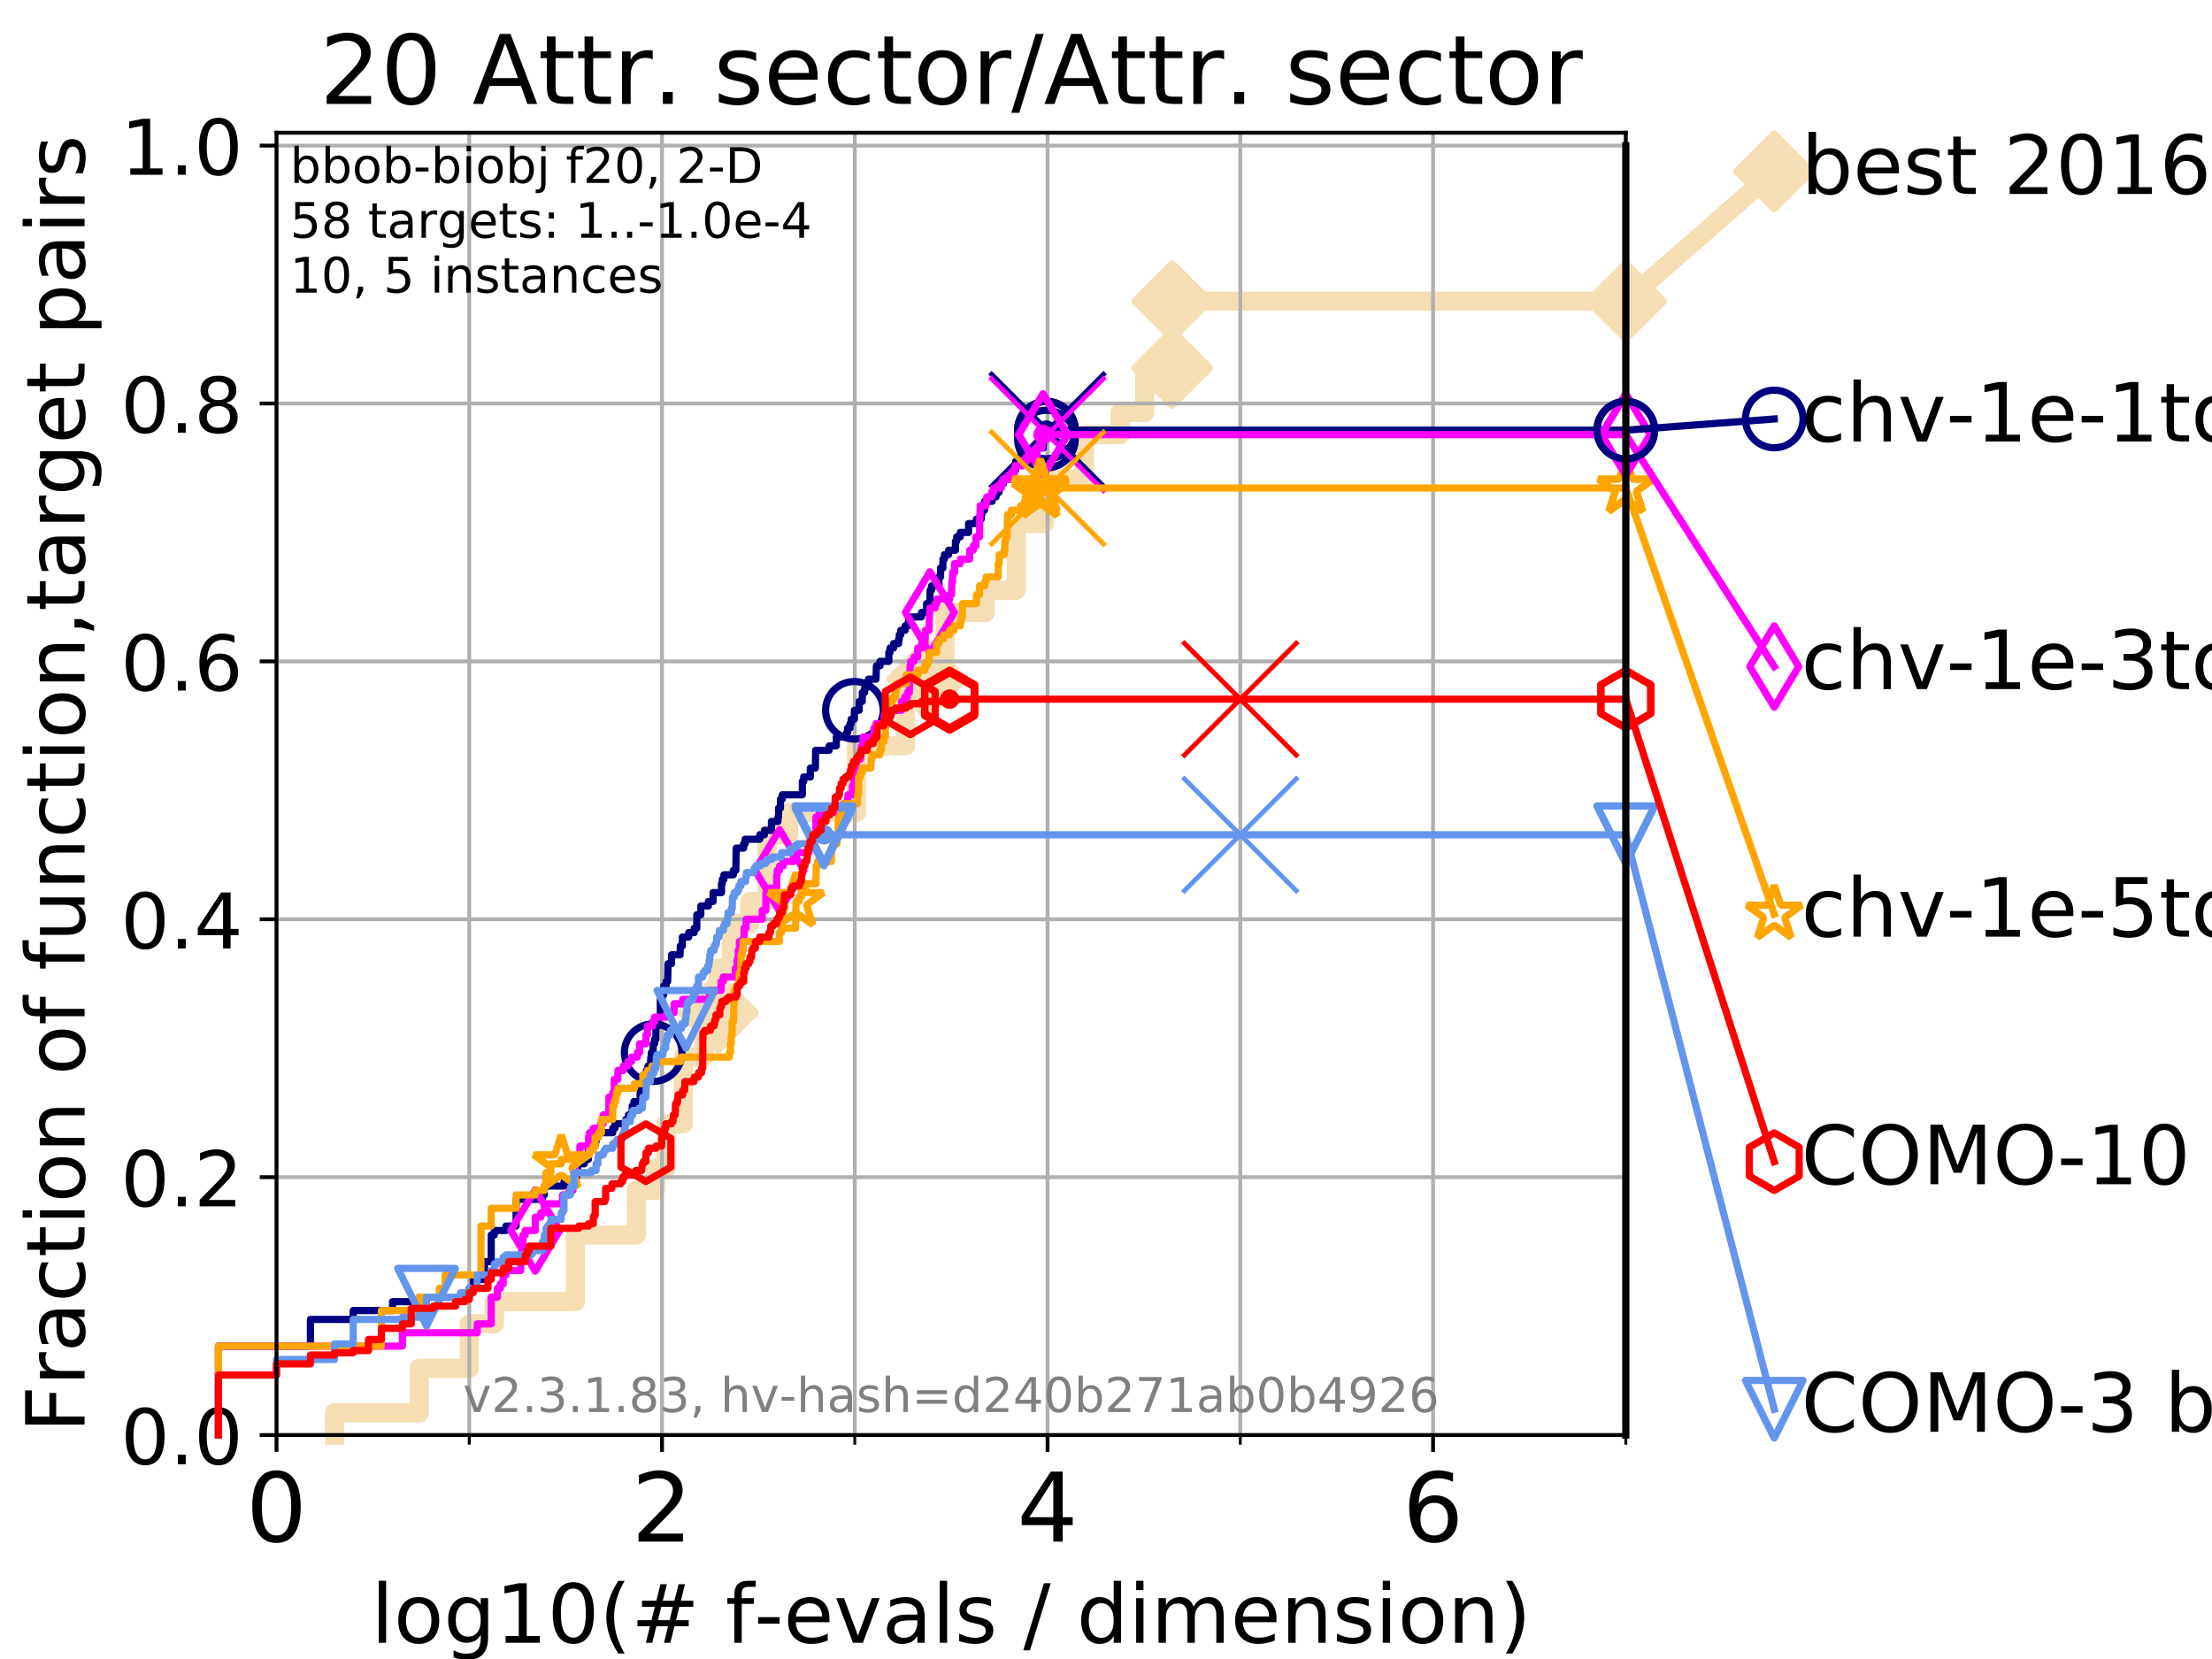 <?xml version="1.0" encoding="utf-8" standalone="no"?>
<!DOCTYPE svg PUBLIC "-//W3C//DTD SVG 1.1//EN"
  "http://www.w3.org/Graphics/SVG/1.1/DTD/svg11.dtd">
<!-- Created with matplotlib (https://matplotlib.org/) -->
<svg height="345.6pt" version="1.1" viewBox="0 0 460.8 345.6" width="460.8pt" xmlns="http://www.w3.org/2000/svg" xmlns:xlink="http://www.w3.org/1999/xlink">
 <defs>
  <style type="text/css">
*{stroke-linecap:butt;stroke-linejoin:round;}
  </style>
 </defs>
 <g id="figure_1">
  <g id="patch_1">
   <path d="M 0 345.6 
L 460.8 345.6 
L 460.8 0 
L 0 0 
z
" style="fill:#ffffff;"/>
  </g>
  <g id="axes_1">
   <g id="patch_2">
    <path d="M 57.6 298.944 
L 338.688 298.944 
L 338.688 27.648 
L 57.6 27.648 
z
" style="fill:#ffffff;"/>
   </g>
   <g id="line2d_1">
    <path d="M 69.688 298.944 
L 69.688 294.313 
L 87.33 294.313 
L 87.33 285.05 
L 97.755 285.05 
L 97.755 275.788 
L 102.989 275.788 
L 102.989 271.157 
L 119.85 271.157 
L 119.85 257.263 
L 132.542 257.263 
L 132.542 248.001 
L 136.551 248.001 
L 136.551 243.37 
L 138.762 243.37 
L 138.762 234.107 
L 142.352 234.107 
L 142.352 220.214 
L 146.644 220.214 
L 146.644 210.951 
L 149.602 210.951 
L 149.602 201.689 
L 152.398 201.689 
L 152.398 192.426 
L 156.206 192.426 
L 156.206 187.795 
L 159.783 187.795 
L 159.783 173.901 
L 164.276 173.901 
L 164.276 169.27 
L 178.446 169.27 
L 178.446 155.377 
L 188.643 155.377 
L 188.643 146.114 
L 193.089 146.114 
L 193.089 141.483 
L 196.858 141.483 
L 196.858 127.589 
L 205.247 127.589 
L 205.247 122.958 
L 211.677 122.958 
L 211.677 109.065 
L 217.537 109.065 
L 217.537 99.802 
L 225.888 99.802 
L 225.888 90.54 
L 233.382 90.54 
L 233.382 85.909 
L 238.47 85.909 
L 238.47 76.646 
L 244.204 76.646 
L 244.204 62.753 
L 338.688 62.753 
" style="fill:none;stroke:#f5deb3;stroke-linecap:square;stroke-width:4;"/>
   </g>
   <g id="line2d_2">
    <defs>
     <path d="M 0 7.778 
L 7.778 0 
L 0 -7.778 
L -7.778 0 
z
" id="mc33b306008" style="stroke:#f5deb3;stroke-linejoin:miter;stroke-width:1.5;"/>
    </defs>
    <g>
     <use style="fill:#f5deb3;stroke:#f5deb3;stroke-linejoin:miter;stroke-width:1.5;" x="149.602" xlink:href="#mc33b306008" y="210.951"/>
     <use style="fill:#f5deb3;stroke:#f5deb3;stroke-linejoin:miter;stroke-width:1.5;" x="193.089" xlink:href="#mc33b306008" y="141.483"/>
     <use style="fill:#f5deb3;stroke:#f5deb3;stroke-linejoin:miter;stroke-width:1.5;" x="244.204" xlink:href="#mc33b306008" y="76.646"/>
     <use style="fill:#f5deb3;stroke:#f5deb3;stroke-linejoin:miter;stroke-width:1.5;" x="244.204" xlink:href="#mc33b306008" y="62.753"/>
     <use style="fill:#f5deb3;stroke:#f5deb3;stroke-linejoin:miter;stroke-width:1.5;" x="338.688" xlink:href="#mc33b306008" y="62.753"/>
    </g>
   </g>
   <g id="line2d_3">
    <path style="fill:none;stroke:#f5deb3;stroke-linecap:square;stroke-width:4;"/>
    <g/>
   </g>
   <g id="line2d_4">
    <path d="M 338.688 62.753 
L 369.608 35.706 
" style="fill:none;stroke:#f5deb3;stroke-linecap:square;stroke-width:4;"/>
    <g>
     <use style="fill:#f5deb3;stroke:#f5deb3;stroke-linejoin:miter;stroke-width:1.5;" x="338.688" xlink:href="#mc33b306008" y="62.753"/>
     <use style="fill:#f5deb3;stroke:#f5deb3;stroke-linejoin:miter;stroke-width:1.5;" x="369.608" xlink:href="#mc33b306008" y="35.706"/>
    </g>
   </g>
   <g id="matplotlib.axis_1">
    <g id="xtick_1">
     <g id="line2d_5">
      <path clip-path="url(#p0d9f93363a)" d="M 57.6 298.944 
L 57.6 27.648 
" style="fill:none;stroke:#b0b0b0;stroke-linecap:square;stroke-width:0.8;"/>
     </g>
     <g id="line2d_6">
      <defs>
       <path d="M 0 0 
L 0 3.5 
" id="mc69e77f1d2" style="stroke:#000000;stroke-width:0.8;"/>
      </defs>
      <g>
       <use style="stroke:#000000;stroke-width:0.8;" x="57.6" xlink:href="#mc69e77f1d2" y="298.944"/>
      </g>
     </g>
     <g id="text_1">
      <!-- 0 -->
      <defs>
       <path d="M 31.781 66.406 
Q 24.172 66.406 20.328 58.906 
Q 16.5 51.422 16.5 36.375 
Q 16.5 21.391 20.328 13.891 
Q 24.172 6.391 31.781 6.391 
Q 39.453 6.391 43.281 13.891 
Q 47.125 21.391 47.125 36.375 
Q 47.125 51.422 43.281 58.906 
Q 39.453 66.406 31.781 66.406 
z
M 31.781 74.219 
Q 44.047 74.219 50.516 64.516 
Q 56.984 54.828 56.984 36.375 
Q 56.984 17.969 50.516 8.266 
Q 44.047 -1.422 31.781 -1.422 
Q 19.531 -1.422 13.062 8.266 
Q 6.594 17.969 6.594 36.375 
Q 6.594 54.828 13.062 64.516 
Q 19.531 74.219 31.781 74.219 
z
" id="DejaVuSans-48"/>
      </defs>
      <g transform="translate(51.237 321.141)scale(0.2 -0.2)">
       <use xlink:href="#DejaVuSans-48"/>
      </g>
     </g>
    </g>
    <g id="xtick_2">
     <g id="line2d_7">
      <path clip-path="url(#p0d9f93363a)" d="M 137.911 298.944 
L 137.911 27.648 
" style="fill:none;stroke:#b0b0b0;stroke-linecap:square;stroke-width:0.8;"/>
     </g>
     <g id="line2d_8">
      <g>
       <use style="stroke:#000000;stroke-width:0.8;" x="137.911" xlink:href="#mc69e77f1d2" y="298.944"/>
      </g>
     </g>
     <g id="text_2">
      <!-- 2 -->
      <defs>
       <path d="M 19.188 8.297 
L 53.609 8.297 
L 53.609 0 
L 7.328 0 
L 7.328 8.297 
Q 12.938 14.109 22.625 23.891 
Q 32.328 33.688 34.812 36.531 
Q 39.547 41.844 41.422 45.531 
Q 43.312 49.219 43.312 52.781 
Q 43.312 58.594 39.234 62.25 
Q 35.156 65.922 28.609 65.922 
Q 23.969 65.922 18.812 64.312 
Q 13.672 62.703 7.812 59.422 
L 7.812 69.391 
Q 13.766 71.781 18.938 73 
Q 24.125 74.219 28.422 74.219 
Q 39.75 74.219 46.484 68.547 
Q 53.219 62.891 53.219 53.422 
Q 53.219 48.922 51.531 44.891 
Q 49.859 40.875 45.406 35.406 
Q 44.188 33.984 37.641 27.219 
Q 31.109 20.453 19.188 8.297 
z
" id="DejaVuSans-50"/>
      </defs>
      <g transform="translate(131.548 321.141)scale(0.2 -0.2)">
       <use xlink:href="#DejaVuSans-50"/>
      </g>
     </g>
    </g>
    <g id="xtick_3">
     <g id="line2d_9">
      <path clip-path="url(#p0d9f93363a)" d="M 218.222 298.944 
L 218.222 27.648 
" style="fill:none;stroke:#b0b0b0;stroke-linecap:square;stroke-width:0.8;"/>
     </g>
     <g id="line2d_10">
      <g>
       <use style="stroke:#000000;stroke-width:0.8;" x="218.222" xlink:href="#mc69e77f1d2" y="298.944"/>
      </g>
     </g>
     <g id="text_3">
      <!-- 4 -->
      <defs>
       <path d="M 37.797 64.312 
L 12.891 25.391 
L 37.797 25.391 
z
M 35.203 72.906 
L 47.609 72.906 
L 47.609 25.391 
L 58.016 25.391 
L 58.016 17.188 
L 47.609 17.188 
L 47.609 0 
L 37.797 0 
L 37.797 17.188 
L 4.891 17.188 
L 4.891 26.703 
z
" id="DejaVuSans-52"/>
      </defs>
      <g transform="translate(211.859 321.141)scale(0.2 -0.2)">
       <use xlink:href="#DejaVuSans-52"/>
      </g>
     </g>
    </g>
    <g id="xtick_4">
     <g id="line2d_11">
      <path clip-path="url(#p0d9f93363a)" d="M 298.533 298.944 
L 298.533 27.648 
" style="fill:none;stroke:#b0b0b0;stroke-linecap:square;stroke-width:0.8;"/>
     </g>
     <g id="line2d_12">
      <g>
       <use style="stroke:#000000;stroke-width:0.8;" x="298.533" xlink:href="#mc69e77f1d2" y="298.944"/>
      </g>
     </g>
     <g id="text_4">
      <!-- 6 -->
      <defs>
       <path d="M 33.016 40.375 
Q 26.375 40.375 22.484 35.828 
Q 18.609 31.297 18.609 23.391 
Q 18.609 15.531 22.484 10.953 
Q 26.375 6.391 33.016 6.391 
Q 39.656 6.391 43.531 10.953 
Q 47.406 15.531 47.406 23.391 
Q 47.406 31.297 43.531 35.828 
Q 39.656 40.375 33.016 40.375 
z
M 52.594 71.297 
L 52.594 62.312 
Q 48.875 64.062 45.094 64.984 
Q 41.312 65.922 37.594 65.922 
Q 27.828 65.922 22.672 59.328 
Q 17.531 52.734 16.797 39.406 
Q 19.672 43.656 24.016 45.922 
Q 28.375 48.188 33.594 48.188 
Q 44.578 48.188 50.953 41.516 
Q 57.328 34.859 57.328 23.391 
Q 57.328 12.156 50.688 5.359 
Q 44.047 -1.422 33.016 -1.422 
Q 20.359 -1.422 13.672 8.266 
Q 6.984 17.969 6.984 36.375 
Q 6.984 53.656 15.188 63.938 
Q 23.391 74.219 37.203 74.219 
Q 40.922 74.219 44.703 73.484 
Q 48.484 72.75 52.594 71.297 
z
" id="DejaVuSans-54"/>
      </defs>
      <g transform="translate(292.17 321.141)scale(0.2 -0.2)">
       <use xlink:href="#DejaVuSans-54"/>
      </g>
     </g>
    </g>
    <g id="xtick_5">
     <g id="line2d_13">
      <path clip-path="url(#p0d9f93363a)" d="M 97.755 298.944 
L 97.755 27.648 
" style="fill:none;stroke:#b0b0b0;stroke-linecap:square;stroke-width:0.8;"/>
     </g>
     <g id="line2d_14">
      <defs>
       <path d="M 0 0 
L 0 2 
" id="md852a6c962" style="stroke:#000000;stroke-width:0.6;"/>
      </defs>
      <g>
       <use style="stroke:#000000;stroke-width:0.6;" x="97.755" xlink:href="#md852a6c962" y="298.944"/>
      </g>
     </g>
    </g>
    <g id="xtick_6">
     <g id="line2d_15">
      <path clip-path="url(#p0d9f93363a)" d="M 178.066 298.944 
L 178.066 27.648 
" style="fill:none;stroke:#b0b0b0;stroke-linecap:square;stroke-width:0.8;"/>
     </g>
     <g id="line2d_16">
      <g>
       <use style="stroke:#000000;stroke-width:0.6;" x="178.066" xlink:href="#md852a6c962" y="298.944"/>
      </g>
     </g>
    </g>
    <g id="xtick_7">
     <g id="line2d_17">
      <path clip-path="url(#p0d9f93363a)" d="M 258.377 298.944 
L 258.377 27.648 
" style="fill:none;stroke:#b0b0b0;stroke-linecap:square;stroke-width:0.8;"/>
     </g>
     <g id="line2d_18">
      <g>
       <use style="stroke:#000000;stroke-width:0.6;" x="258.377" xlink:href="#md852a6c962" y="298.944"/>
      </g>
     </g>
    </g>
    <g id="xtick_8">
     <g id="line2d_19">
      <path clip-path="url(#p0d9f93363a)" d="M 338.688 298.944 
L 338.688 27.648 
" style="fill:none;stroke:#b0b0b0;stroke-linecap:square;stroke-width:0.8;"/>
     </g>
     <g id="line2d_20">
      <g>
       <use style="stroke:#000000;stroke-width:0.6;" x="338.688" xlink:href="#md852a6c962" y="298.944"/>
      </g>
     </g>
    </g>
    <g id="text_5">
     <!-- log10(# f-evals / dimension) -->
     <defs>
      <path d="M 9.422 75.984 
L 18.406 75.984 
L 18.406 0 
L 9.422 0 
z
" id="DejaVuSans-108"/>
      <path d="M 30.609 48.391 
Q 23.391 48.391 19.188 42.75 
Q 14.984 37.109 14.984 27.297 
Q 14.984 17.484 19.156 11.844 
Q 23.344 6.203 30.609 6.203 
Q 37.797 6.203 41.984 11.859 
Q 46.188 17.531 46.188 27.297 
Q 46.188 37.016 41.984 42.703 
Q 37.797 48.391 30.609 48.391 
z
M 30.609 56 
Q 42.328 56 49.016 48.375 
Q 55.719 40.766 55.719 27.297 
Q 55.719 13.875 49.016 6.219 
Q 42.328 -1.422 30.609 -1.422 
Q 18.844 -1.422 12.172 6.219 
Q 5.516 13.875 5.516 27.297 
Q 5.516 40.766 12.172 48.375 
Q 18.844 56 30.609 56 
z
" id="DejaVuSans-111"/>
      <path d="M 45.406 27.984 
Q 45.406 37.75 41.375 43.109 
Q 37.359 48.484 30.078 48.484 
Q 22.859 48.484 18.828 43.109 
Q 14.797 37.75 14.797 27.984 
Q 14.797 18.266 18.828 12.891 
Q 22.859 7.516 30.078 7.516 
Q 37.359 7.516 41.375 12.891 
Q 45.406 18.266 45.406 27.984 
z
M 54.391 6.781 
Q 54.391 -7.172 48.188 -13.984 
Q 42 -20.797 29.203 -20.797 
Q 24.469 -20.797 20.266 -20.094 
Q 16.062 -19.391 12.109 -17.922 
L 12.109 -9.188 
Q 16.062 -11.328 19.922 -12.344 
Q 23.781 -13.375 27.781 -13.375 
Q 36.625 -13.375 41.016 -8.766 
Q 45.406 -4.156 45.406 5.172 
L 45.406 9.625 
Q 42.625 4.781 38.281 2.391 
Q 33.938 0 27.875 0 
Q 17.828 0 11.672 7.656 
Q 5.516 15.328 5.516 27.984 
Q 5.516 40.672 11.672 48.328 
Q 17.828 56 27.875 56 
Q 33.938 56 38.281 53.609 
Q 42.625 51.219 45.406 46.391 
L 45.406 54.688 
L 54.391 54.688 
z
" id="DejaVuSans-103"/>
      <path d="M 12.406 8.297 
L 28.516 8.297 
L 28.516 63.922 
L 10.984 60.406 
L 10.984 69.391 
L 28.422 72.906 
L 38.281 72.906 
L 38.281 8.297 
L 54.391 8.297 
L 54.391 0 
L 12.406 0 
z
" id="DejaVuSans-49"/>
      <path d="M 31 75.875 
Q 24.469 64.656 21.281 53.656 
Q 18.109 42.672 18.109 31.391 
Q 18.109 20.125 21.312 9.062 
Q 24.516 -2 31 -13.188 
L 23.188 -13.188 
Q 15.875 -1.703 12.234 9.375 
Q 8.594 20.453 8.594 31.391 
Q 8.594 42.281 12.203 53.312 
Q 15.828 64.359 23.188 75.875 
z
" id="DejaVuSans-40"/>
      <path d="M 51.125 44 
L 36.922 44 
L 32.812 27.688 
L 47.125 27.688 
z
M 43.797 71.781 
L 38.719 51.516 
L 52.984 51.516 
L 58.109 71.781 
L 65.922 71.781 
L 60.891 51.516 
L 76.125 51.516 
L 76.125 44 
L 58.984 44 
L 54.984 27.688 
L 70.516 27.688 
L 70.516 20.219 
L 53.078 20.219 
L 48 0 
L 40.188 0 
L 45.219 20.219 
L 30.906 20.219 
L 25.875 0 
L 18.016 0 
L 23.094 20.219 
L 7.719 20.219 
L 7.719 27.688 
L 24.906 27.688 
L 29 44 
L 13.281 44 
L 13.281 51.516 
L 30.906 51.516 
L 35.891 71.781 
z
" id="DejaVuSans-35"/>
      <path id="DejaVuSans-32"/>
      <path d="M 37.109 75.984 
L 37.109 68.5 
L 28.516 68.5 
Q 23.688 68.5 21.797 66.547 
Q 19.922 64.594 19.922 59.516 
L 19.922 54.688 
L 34.719 54.688 
L 34.719 47.703 
L 19.922 47.703 
L 19.922 0 
L 10.891 0 
L 10.891 47.703 
L 2.297 47.703 
L 2.297 54.688 
L 10.891 54.688 
L 10.891 58.5 
Q 10.891 67.625 15.141 71.797 
Q 19.391 75.984 28.609 75.984 
z
" id="DejaVuSans-102"/>
      <path d="M 4.891 31.391 
L 31.203 31.391 
L 31.203 23.391 
L 4.891 23.391 
z
" id="DejaVuSans-45"/>
      <path d="M 56.203 29.594 
L 56.203 25.203 
L 14.891 25.203 
Q 15.484 15.922 20.484 11.062 
Q 25.484 6.203 34.422 6.203 
Q 39.594 6.203 44.453 7.469 
Q 49.312 8.734 54.109 11.281 
L 54.109 2.781 
Q 49.266 0.734 44.188 -0.344 
Q 39.109 -1.422 33.891 -1.422 
Q 20.797 -1.422 13.156 6.188 
Q 5.516 13.812 5.516 26.812 
Q 5.516 40.234 12.766 48.109 
Q 20.016 56 32.328 56 
Q 43.359 56 49.781 48.891 
Q 56.203 41.797 56.203 29.594 
z
M 47.219 32.234 
Q 47.125 39.594 43.094 43.984 
Q 39.062 48.391 32.422 48.391 
Q 24.906 48.391 20.391 44.141 
Q 15.875 39.891 15.188 32.172 
z
" id="DejaVuSans-101"/>
      <path d="M 2.984 54.688 
L 12.5 54.688 
L 29.594 8.797 
L 46.688 54.688 
L 56.203 54.688 
L 35.688 0 
L 23.484 0 
z
" id="DejaVuSans-118"/>
      <path d="M 34.281 27.484 
Q 23.391 27.484 19.188 25 
Q 14.984 22.516 14.984 16.5 
Q 14.984 11.719 18.141 8.906 
Q 21.297 6.109 26.703 6.109 
Q 34.188 6.109 38.703 11.406 
Q 43.219 16.703 43.219 25.484 
L 43.219 27.484 
z
M 52.203 31.203 
L 52.203 0 
L 43.219 0 
L 43.219 8.297 
Q 40.141 3.328 35.547 0.953 
Q 30.953 -1.422 24.312 -1.422 
Q 15.922 -1.422 10.953 3.297 
Q 6 8.016 6 15.922 
Q 6 25.141 12.172 29.828 
Q 18.359 34.516 30.609 34.516 
L 43.219 34.516 
L 43.219 35.406 
Q 43.219 41.609 39.141 45 
Q 35.062 48.391 27.688 48.391 
Q 23 48.391 18.547 47.266 
Q 14.109 46.141 10.016 43.891 
L 10.016 52.203 
Q 14.938 54.109 19.578 55.047 
Q 24.219 56 28.609 56 
Q 40.484 56 46.344 49.844 
Q 52.203 43.703 52.203 31.203 
z
" id="DejaVuSans-97"/>
      <path d="M 44.281 53.078 
L 44.281 44.578 
Q 40.484 46.531 36.375 47.5 
Q 32.281 48.484 27.875 48.484 
Q 21.188 48.484 17.844 46.438 
Q 14.5 44.391 14.5 40.281 
Q 14.5 37.156 16.891 35.375 
Q 19.281 33.594 26.516 31.984 
L 29.594 31.297 
Q 39.156 29.25 43.188 25.516 
Q 47.219 21.781 47.219 15.094 
Q 47.219 7.469 41.188 3.016 
Q 35.156 -1.422 24.609 -1.422 
Q 20.219 -1.422 15.453 -0.562 
Q 10.688 0.297 5.422 2 
L 5.422 11.281 
Q 10.406 8.688 15.234 7.391 
Q 20.062 6.109 24.812 6.109 
Q 31.156 6.109 34.562 8.281 
Q 37.984 10.453 37.984 14.406 
Q 37.984 18.062 35.516 20.016 
Q 33.062 21.969 24.703 23.781 
L 21.578 24.516 
Q 13.234 26.266 9.516 29.906 
Q 5.812 33.547 5.812 39.891 
Q 5.812 47.609 11.281 51.797 
Q 16.75 56 26.812 56 
Q 31.781 56 36.172 55.266 
Q 40.578 54.547 44.281 53.078 
z
" id="DejaVuSans-115"/>
      <path d="M 25.391 72.906 
L 33.688 72.906 
L 8.297 -9.281 
L 0 -9.281 
z
" id="DejaVuSans-47"/>
      <path d="M 45.406 46.391 
L 45.406 75.984 
L 54.391 75.984 
L 54.391 0 
L 45.406 0 
L 45.406 8.203 
Q 42.578 3.328 38.25 0.953 
Q 33.938 -1.422 27.875 -1.422 
Q 17.969 -1.422 11.734 6.484 
Q 5.516 14.406 5.516 27.297 
Q 5.516 40.188 11.734 48.094 
Q 17.969 56 27.875 56 
Q 33.938 56 38.25 53.625 
Q 42.578 51.266 45.406 46.391 
z
M 14.797 27.297 
Q 14.797 17.391 18.875 11.75 
Q 22.953 6.109 30.078 6.109 
Q 37.203 6.109 41.297 11.75 
Q 45.406 17.391 45.406 27.297 
Q 45.406 37.203 41.297 42.844 
Q 37.203 48.484 30.078 48.484 
Q 22.953 48.484 18.875 42.844 
Q 14.797 37.203 14.797 27.297 
z
" id="DejaVuSans-100"/>
      <path d="M 9.422 54.688 
L 18.406 54.688 
L 18.406 0 
L 9.422 0 
z
M 9.422 75.984 
L 18.406 75.984 
L 18.406 64.594 
L 9.422 64.594 
z
" id="DejaVuSans-105"/>
      <path d="M 52 44.188 
Q 55.375 50.25 60.062 53.125 
Q 64.75 56 71.094 56 
Q 79.641 56 84.281 50.016 
Q 88.922 44.047 88.922 33.016 
L 88.922 0 
L 79.891 0 
L 79.891 32.719 
Q 79.891 40.578 77.094 44.375 
Q 74.312 48.188 68.609 48.188 
Q 61.625 48.188 57.562 43.547 
Q 53.516 38.922 53.516 30.906 
L 53.516 0 
L 44.484 0 
L 44.484 32.719 
Q 44.484 40.625 41.703 44.406 
Q 38.922 48.188 33.109 48.188 
Q 26.219 48.188 22.156 43.531 
Q 18.109 38.875 18.109 30.906 
L 18.109 0 
L 9.078 0 
L 9.078 54.688 
L 18.109 54.688 
L 18.109 46.188 
Q 21.188 51.219 25.484 53.609 
Q 29.781 56 35.688 56 
Q 41.656 56 45.828 52.969 
Q 50 49.953 52 44.188 
z
" id="DejaVuSans-109"/>
      <path d="M 54.891 33.016 
L 54.891 0 
L 45.906 0 
L 45.906 32.719 
Q 45.906 40.484 42.875 44.328 
Q 39.844 48.188 33.797 48.188 
Q 26.516 48.188 22.312 43.547 
Q 18.109 38.922 18.109 30.906 
L 18.109 0 
L 9.078 0 
L 9.078 54.688 
L 18.109 54.688 
L 18.109 46.188 
Q 21.344 51.125 25.703 53.562 
Q 30.078 56 35.797 56 
Q 45.219 56 50.047 50.172 
Q 54.891 44.344 54.891 33.016 
z
" id="DejaVuSans-110"/>
      <path d="M 8.016 75.875 
L 15.828 75.875 
Q 23.141 64.359 26.781 53.312 
Q 30.422 42.281 30.422 31.391 
Q 30.422 20.453 26.781 9.375 
Q 23.141 -1.703 15.828 -13.188 
L 8.016 -13.188 
Q 14.5 -2 17.703 9.062 
Q 20.906 20.125 20.906 31.391 
Q 20.906 42.672 17.703 53.656 
Q 14.5 64.656 8.016 75.875 
z
" id="DejaVuSans-41"/>
     </defs>
     <g transform="translate(77.303 342.218)scale(0.17 -0.17)">
      <use xlink:href="#DejaVuSans-108"/>
      <use x="27.783" xlink:href="#DejaVuSans-111"/>
      <use x="88.965" xlink:href="#DejaVuSans-103"/>
      <use x="152.441" xlink:href="#DejaVuSans-49"/>
      <use x="216.064" xlink:href="#DejaVuSans-48"/>
      <use x="279.688" xlink:href="#DejaVuSans-40"/>
      <use x="318.701" xlink:href="#DejaVuSans-35"/>
      <use x="402.49" xlink:href="#DejaVuSans-32"/>
      <use x="434.277" xlink:href="#DejaVuSans-102"/>
      <use x="469.404" xlink:href="#DejaVuSans-45"/>
      <use x="505.488" xlink:href="#DejaVuSans-101"/>
      <use x="567.012" xlink:href="#DejaVuSans-118"/>
      <use x="626.191" xlink:href="#DejaVuSans-97"/>
      <use x="687.471" xlink:href="#DejaVuSans-108"/>
      <use x="715.254" xlink:href="#DejaVuSans-115"/>
      <use x="767.354" xlink:href="#DejaVuSans-32"/>
      <use x="799.141" xlink:href="#DejaVuSans-47"/>
      <use x="832.832" xlink:href="#DejaVuSans-32"/>
      <use x="864.619" xlink:href="#DejaVuSans-100"/>
      <use x="928.096" xlink:href="#DejaVuSans-105"/>
      <use x="955.879" xlink:href="#DejaVuSans-109"/>
      <use x="1053.291" xlink:href="#DejaVuSans-101"/>
      <use x="1114.814" xlink:href="#DejaVuSans-110"/>
      <use x="1178.193" xlink:href="#DejaVuSans-115"/>
      <use x="1230.293" xlink:href="#DejaVuSans-105"/>
      <use x="1258.076" xlink:href="#DejaVuSans-111"/>
      <use x="1319.258" xlink:href="#DejaVuSans-110"/>
      <use x="1382.637" xlink:href="#DejaVuSans-41"/>
     </g>
    </g>
   </g>
   <g id="matplotlib.axis_2">
    <g id="ytick_1">
     <g id="line2d_21">
      <path clip-path="url(#p0d9f93363a)" d="M 57.6 298.944 
L 338.688 298.944 
" style="fill:none;stroke:#b0b0b0;stroke-linecap:square;stroke-width:0.8;"/>
     </g>
     <g id="line2d_22">
      <defs>
       <path d="M 0 0 
L -3.5 0 
" id="md1d797a7ae" style="stroke:#000000;stroke-width:0.8;"/>
      </defs>
      <g>
       <use style="stroke:#000000;stroke-width:0.8;" x="57.6" xlink:href="#md1d797a7ae" y="298.944"/>
      </g>
     </g>
     <g id="text_6">
      <!-- 0.0 -->
      <defs>
       <path d="M 10.688 12.406 
L 21 12.406 
L 21 0 
L 10.688 0 
z
" id="DejaVuSans-46"/>
      </defs>
      <g transform="translate(25.155 305.023)scale(0.16 -0.16)">
       <use xlink:href="#DejaVuSans-48"/>
       <use x="63.623" xlink:href="#DejaVuSans-46"/>
       <use x="95.41" xlink:href="#DejaVuSans-48"/>
      </g>
     </g>
    </g>
    <g id="ytick_2">
     <g id="line2d_23">
      <path clip-path="url(#p0d9f93363a)" d="M 57.6 245.222 
L 338.688 245.222 
" style="fill:none;stroke:#b0b0b0;stroke-linecap:square;stroke-width:0.8;"/>
     </g>
     <g id="line2d_24">
      <g>
       <use style="stroke:#000000;stroke-width:0.8;" x="57.6" xlink:href="#md1d797a7ae" y="245.222"/>
      </g>
     </g>
     <g id="text_7">
      <!-- 0.2 -->
      <g transform="translate(25.155 251.301)scale(0.16 -0.16)">
       <use xlink:href="#DejaVuSans-48"/>
       <use x="63.623" xlink:href="#DejaVuSans-46"/>
       <use x="95.41" xlink:href="#DejaVuSans-50"/>
      </g>
     </g>
    </g>
    <g id="ytick_3">
     <g id="line2d_25">
      <path clip-path="url(#p0d9f93363a)" d="M 57.6 191.5 
L 338.688 191.5 
" style="fill:none;stroke:#b0b0b0;stroke-linecap:square;stroke-width:0.8;"/>
     </g>
     <g id="line2d_26">
      <g>
       <use style="stroke:#000000;stroke-width:0.8;" x="57.6" xlink:href="#md1d797a7ae" y="191.5"/>
      </g>
     </g>
     <g id="text_8">
      <!-- 0.4 -->
      <g transform="translate(25.155 197.579)scale(0.16 -0.16)">
       <use xlink:href="#DejaVuSans-48"/>
       <use x="63.623" xlink:href="#DejaVuSans-46"/>
       <use x="95.41" xlink:href="#DejaVuSans-52"/>
      </g>
     </g>
    </g>
    <g id="ytick_4">
     <g id="line2d_27">
      <path clip-path="url(#p0d9f93363a)" d="M 57.6 137.778 
L 338.688 137.778 
" style="fill:none;stroke:#b0b0b0;stroke-linecap:square;stroke-width:0.8;"/>
     </g>
     <g id="line2d_28">
      <g>
       <use style="stroke:#000000;stroke-width:0.8;" x="57.6" xlink:href="#md1d797a7ae" y="137.778"/>
      </g>
     </g>
     <g id="text_9">
      <!-- 0.6 -->
      <g transform="translate(25.155 143.857)scale(0.16 -0.16)">
       <use xlink:href="#DejaVuSans-48"/>
       <use x="63.623" xlink:href="#DejaVuSans-46"/>
       <use x="95.41" xlink:href="#DejaVuSans-54"/>
      </g>
     </g>
    </g>
    <g id="ytick_5">
     <g id="line2d_29">
      <path clip-path="url(#p0d9f93363a)" d="M 57.6 84.056 
L 338.688 84.056 
" style="fill:none;stroke:#b0b0b0;stroke-linecap:square;stroke-width:0.8;"/>
     </g>
     <g id="line2d_30">
      <g>
       <use style="stroke:#000000;stroke-width:0.8;" x="57.6" xlink:href="#md1d797a7ae" y="84.056"/>
      </g>
     </g>
     <g id="text_10">
      <!-- 0.8 -->
      <defs>
       <path d="M 31.781 34.625 
Q 24.75 34.625 20.719 30.859 
Q 16.703 27.094 16.703 20.516 
Q 16.703 13.922 20.719 10.156 
Q 24.75 6.391 31.781 6.391 
Q 38.812 6.391 42.859 10.172 
Q 46.922 13.969 46.922 20.516 
Q 46.922 27.094 42.891 30.859 
Q 38.875 34.625 31.781 34.625 
z
M 21.922 38.812 
Q 15.578 40.375 12.031 44.719 
Q 8.5 49.078 8.5 55.328 
Q 8.5 64.062 14.719 69.141 
Q 20.953 74.219 31.781 74.219 
Q 42.672 74.219 48.875 69.141 
Q 55.078 64.062 55.078 55.328 
Q 55.078 49.078 51.531 44.719 
Q 48 40.375 41.703 38.812 
Q 48.828 37.156 52.797 32.312 
Q 56.781 27.484 56.781 20.516 
Q 56.781 9.906 50.312 4.234 
Q 43.844 -1.422 31.781 -1.422 
Q 19.734 -1.422 13.25 4.234 
Q 6.781 9.906 6.781 20.516 
Q 6.781 27.484 10.781 32.312 
Q 14.797 37.156 21.922 38.812 
z
M 18.312 54.391 
Q 18.312 48.734 21.844 45.562 
Q 25.391 42.391 31.781 42.391 
Q 38.141 42.391 41.719 45.562 
Q 45.312 48.734 45.312 54.391 
Q 45.312 60.062 41.719 63.234 
Q 38.141 66.406 31.781 66.406 
Q 25.391 66.406 21.844 63.234 
Q 18.312 60.062 18.312 54.391 
z
" id="DejaVuSans-56"/>
      </defs>
      <g transform="translate(25.155 90.135)scale(0.16 -0.16)">
       <use xlink:href="#DejaVuSans-48"/>
       <use x="63.623" xlink:href="#DejaVuSans-46"/>
       <use x="95.41" xlink:href="#DejaVuSans-56"/>
      </g>
     </g>
    </g>
    <g id="ytick_6">
     <g id="line2d_31">
      <path clip-path="url(#p0d9f93363a)" d="M 57.6 30.334 
L 338.688 30.334 
" style="fill:none;stroke:#b0b0b0;stroke-linecap:square;stroke-width:0.8;"/>
     </g>
     <g id="line2d_32">
      <g>
       <use style="stroke:#000000;stroke-width:0.8;" x="57.6" xlink:href="#md1d797a7ae" y="30.334"/>
      </g>
     </g>
     <g id="text_11">
      <!-- 1.0 -->
      <g transform="translate(25.155 36.413)scale(0.16 -0.16)">
       <use xlink:href="#DejaVuSans-49"/>
       <use x="63.623" xlink:href="#DejaVuSans-46"/>
       <use x="95.41" xlink:href="#DejaVuSans-48"/>
      </g>
     </g>
    </g>
    <g id="text_12">
     <!-- Fraction of function,target pairs -->
     <defs>
      <path d="M 9.812 72.906 
L 51.703 72.906 
L 51.703 64.594 
L 19.672 64.594 
L 19.672 43.109 
L 48.578 43.109 
L 48.578 34.812 
L 19.672 34.812 
L 19.672 0 
L 9.812 0 
z
" id="DejaVuSans-70"/>
      <path d="M 41.109 46.297 
Q 39.594 47.172 37.812 47.578 
Q 36.031 48 33.891 48 
Q 26.266 48 22.188 43.047 
Q 18.109 38.094 18.109 28.812 
L 18.109 0 
L 9.078 0 
L 9.078 54.688 
L 18.109 54.688 
L 18.109 46.188 
Q 20.953 51.172 25.484 53.578 
Q 30.031 56 36.531 56 
Q 37.453 56 38.578 55.875 
Q 39.703 55.766 41.062 55.516 
z
" id="DejaVuSans-114"/>
      <path d="M 48.781 52.594 
L 48.781 44.188 
Q 44.969 46.297 41.141 47.344 
Q 37.312 48.391 33.406 48.391 
Q 24.656 48.391 19.812 42.844 
Q 14.984 37.312 14.984 27.297 
Q 14.984 17.281 19.812 11.734 
Q 24.656 6.203 33.406 6.203 
Q 37.312 6.203 41.141 7.25 
Q 44.969 8.297 48.781 10.406 
L 48.781 2.094 
Q 45.016 0.344 40.984 -0.531 
Q 36.969 -1.422 32.422 -1.422 
Q 20.062 -1.422 12.781 6.344 
Q 5.516 14.109 5.516 27.297 
Q 5.516 40.672 12.859 48.328 
Q 20.219 56 33.016 56 
Q 37.156 56 41.109 55.141 
Q 45.062 54.297 48.781 52.594 
z
" id="DejaVuSans-99"/>
      <path d="M 18.312 70.219 
L 18.312 54.688 
L 36.812 54.688 
L 36.812 47.703 
L 18.312 47.703 
L 18.312 18.016 
Q 18.312 11.328 20.141 9.422 
Q 21.969 7.516 27.594 7.516 
L 36.812 7.516 
L 36.812 0 
L 27.594 0 
Q 17.188 0 13.234 3.875 
Q 9.281 7.766 9.281 18.016 
L 9.281 47.703 
L 2.688 47.703 
L 2.688 54.688 
L 9.281 54.688 
L 9.281 70.219 
z
" id="DejaVuSans-116"/>
      <path d="M 8.5 21.578 
L 8.5 54.688 
L 17.484 54.688 
L 17.484 21.922 
Q 17.484 14.156 20.5 10.266 
Q 23.531 6.391 29.594 6.391 
Q 36.859 6.391 41.078 11.031 
Q 45.312 15.672 45.312 23.688 
L 45.312 54.688 
L 54.297 54.688 
L 54.297 0 
L 45.312 0 
L 45.312 8.406 
Q 42.047 3.422 37.719 1 
Q 33.406 -1.422 27.688 -1.422 
Q 18.266 -1.422 13.375 4.438 
Q 8.5 10.297 8.5 21.578 
z
M 31.109 56 
z
" id="DejaVuSans-117"/>
      <path d="M 11.719 12.406 
L 22.016 12.406 
L 22.016 4 
L 14.016 -11.625 
L 7.719 -11.625 
L 11.719 4 
z
" id="DejaVuSans-44"/>
      <path d="M 18.109 8.203 
L 18.109 -20.797 
L 9.078 -20.797 
L 9.078 54.688 
L 18.109 54.688 
L 18.109 46.391 
Q 20.953 51.266 25.266 53.625 
Q 29.594 56 35.594 56 
Q 45.562 56 51.781 48.094 
Q 58.016 40.188 58.016 27.297 
Q 58.016 14.406 51.781 6.484 
Q 45.562 -1.422 35.594 -1.422 
Q 29.594 -1.422 25.266 0.953 
Q 20.953 3.328 18.109 8.203 
z
M 48.688 27.297 
Q 48.688 37.203 44.609 42.844 
Q 40.531 48.484 33.406 48.484 
Q 26.266 48.484 22.188 42.844 
Q 18.109 37.203 18.109 27.297 
Q 18.109 17.391 22.188 11.75 
Q 26.266 6.109 33.406 6.109 
Q 40.531 6.109 44.609 11.75 
Q 48.688 17.391 48.688 27.297 
z
" id="DejaVuSans-112"/>
     </defs>
     <g transform="translate(17.62 298.435)rotate(-90)scale(0.17 -0.17)">
      <use xlink:href="#DejaVuSans-70"/>
      <use x="57.41" xlink:href="#DejaVuSans-114"/>
      <use x="98.523" xlink:href="#DejaVuSans-97"/>
      <use x="159.803" xlink:href="#DejaVuSans-99"/>
      <use x="214.783" xlink:href="#DejaVuSans-116"/>
      <use x="253.992" xlink:href="#DejaVuSans-105"/>
      <use x="281.775" xlink:href="#DejaVuSans-111"/>
      <use x="342.957" xlink:href="#DejaVuSans-110"/>
      <use x="406.336" xlink:href="#DejaVuSans-32"/>
      <use x="438.123" xlink:href="#DejaVuSans-111"/>
      <use x="499.305" xlink:href="#DejaVuSans-102"/>
      <use x="534.51" xlink:href="#DejaVuSans-32"/>
      <use x="566.297" xlink:href="#DejaVuSans-102"/>
      <use x="601.502" xlink:href="#DejaVuSans-117"/>
      <use x="664.881" xlink:href="#DejaVuSans-110"/>
      <use x="728.26" xlink:href="#DejaVuSans-99"/>
      <use x="783.24" xlink:href="#DejaVuSans-116"/>
      <use x="822.449" xlink:href="#DejaVuSans-105"/>
      <use x="850.232" xlink:href="#DejaVuSans-111"/>
      <use x="911.414" xlink:href="#DejaVuSans-110"/>
      <use x="974.793" xlink:href="#DejaVuSans-44"/>
      <use x="1006.58" xlink:href="#DejaVuSans-116"/>
      <use x="1045.789" xlink:href="#DejaVuSans-97"/>
      <use x="1107.068" xlink:href="#DejaVuSans-114"/>
      <use x="1148.166" xlink:href="#DejaVuSans-103"/>
      <use x="1211.643" xlink:href="#DejaVuSans-101"/>
      <use x="1273.166" xlink:href="#DejaVuSans-116"/>
      <use x="1312.375" xlink:href="#DejaVuSans-32"/>
      <use x="1344.162" xlink:href="#DejaVuSans-112"/>
      <use x="1407.639" xlink:href="#DejaVuSans-97"/>
      <use x="1468.918" xlink:href="#DejaVuSans-105"/>
      <use x="1496.701" xlink:href="#DejaVuSans-114"/>
      <use x="1537.814" xlink:href="#DejaVuSans-115"/>
     </g>
    </g>
   </g>
   <g id="line2d_33">
    <defs>
     <path d="M 0 1.5 
C 0.398 1.5 0.779 1.342 1.061 1.061 
C 1.342 0.779 1.5 0.398 1.5 0 
C 1.5 -0.398 1.342 -0.779 1.061 -1.061 
C 0.779 -1.342 0.398 -1.5 0 -1.5 
C -0.398 -1.5 -0.779 -1.342 -1.061 -1.061 
C -1.342 -0.779 -1.5 -0.398 -1.5 0 
C -1.5 0.398 -1.342 0.779 -1.061 1.061 
C -0.779 1.342 -0.398 1.5 0 1.5 
z
" id="md61e442160" style="stroke:#f5deb3;"/>
    </defs>
    <g>
     <use style="fill:#f5deb3;stroke:#f5deb3;" x="244.204" xlink:href="#md61e442160" y="62.753"/>
     <use style="fill:#f5deb3;stroke:#f5deb3;" x="244.204" xlink:href="#md61e442160" y="62.753"/>
    </g>
   </g>
   <g id="line2d_34">
    <defs>
     <path d="M 0 1.5 
C 0.398 1.5 0.779 1.342 1.061 1.061 
C 1.342 0.779 1.5 0.398 1.5 0 
C 1.5 -0.398 1.342 -0.779 1.061 -1.061 
C 0.779 -1.342 0.398 -1.5 0 -1.5 
C -0.398 -1.5 -0.779 -1.342 -1.061 -1.061 
C -1.342 -0.779 -1.5 -0.398 -1.5 0 
C -1.5 0.398 -1.342 0.779 -1.061 1.061 
C -0.779 1.342 -0.398 1.5 0 1.5 
z
" id="m522cebb615" style="stroke:#000080;"/>
    </defs>
    <g>
     <use style="fill:#000080;stroke:#000080;" x="217.992" xlink:href="#m522cebb615" y="89.614"/>
     <use style="fill:#000080;stroke:#000080;" x="217.992" xlink:href="#m522cebb615" y="89.614"/>
    </g>
   </g>
   <g id="line2d_35">
    <path d="M 45.512 298.944 
L 45.512 280.419 
L 64.671 280.419 
L 64.671 274.862 
L 73.579 274.862 
L 73.579 273.009 
L 81.776 273.009 
L 81.776 271.157 
L 87.33 271.157 
L 87.33 270.231 
L 97.755 270.231 
L 97.755 268.378 
L 98.606 268.378 
L 98.606 266.526 
L 100.935 266.526 
L 100.935 262.821 
L 102.331 262.821 
L 102.331 257.263 
L 102.989 257.263 
L 102.989 256.337 
L 105.398 256.337 
L 105.398 255.411 
L 107.515 255.411 
L 107.515 249.853 
L 113.023 249.853 
L 113.023 248.927 
L 113.383 248.927 
L 113.383 247.075 
L 117.486 247.075 
L 117.486 246.148 
L 119.85 246.148 
L 119.85 245.222 
L 120.094 245.222 
L 120.094 244.296 
L 120.335 244.296 
L 120.335 242.443 
L 121.712 242.443 
L 121.712 241.517 
L 122.573 241.517 
L 122.573 238.738 
L 123.985 238.738 
L 123.985 237.812 
L 124.178 237.812 
L 124.178 235.96 
L 127.643 235.96 
L 127.643 235.033 
L 128.108 235.033 
L 128.108 234.107 
L 130.398 234.107 
L 130.398 233.181 
L 130.927 233.181 
L 130.927 232.255 
L 131.691 232.255 
L 131.691 230.402 
L 132.06 230.402 
L 132.06 229.476 
L 133.353 229.476 
L 133.353 227.623 
L 133.466 227.623 
L 133.466 226.697 
L 134.128 226.697 
L 134.128 224.845 
L 134.661 224.845 
L 134.661 222.992 
L 134.974 222.992 
L 134.974 222.066 
L 135.482 222.066 
L 135.582 220.214 
L 135.682 220.214 
L 135.682 219.287 
L 136.073 219.287 
L 136.073 217.435 
L 136.362 217.435 
L 136.362 216.509 
L 136.645 216.509 
L 136.645 213.73 
L 137.108 213.73 
L 137.108 211.877 
L 137.559 211.877 
L 137.559 208.172 
L 137.911 208.172 
L 137.911 207.246 
L 138.256 207.246 
L 138.256 205.394 
L 138.762 205.394 
L 138.762 204.467 
L 139.091 204.467 
L 139.172 200.762 
L 139.887 200.762 
L 139.887 198.91 
L 141.662 198.91 
L 141.732 197.057 
L 142.148 197.057 
L 142.148 195.205 
L 143.464 195.205 
L 143.464 194.279 
L 144.63 194.279 
L 144.63 193.353 
L 145.155 193.353 
L 145.155 190.574 
L 145.998 190.574 
L 145.998 188.721 
L 147.57 188.721 
L 147.57 187.795 
L 148.545 187.795 
L 148.545 185.943 
L 150.301 185.943 
L 150.301 184.09 
L 150.472 184.09 
L 150.472 183.164 
L 150.808 183.164 
L 150.808 182.238 
L 152.774 182.238 
L 152.774 181.311 
L 153.287 181.311 
L 153.359 176.68 
L 154.906 176.68 
L 154.906 175.754 
L 155.232 175.754 
L 155.232 174.828 
L 158.277 174.828 
L 158.277 173.901 
L 159.253 173.901 
L 159.253 172.975 
L 160.704 172.975 
L 160.704 171.123 
L 162.065 171.123 
L 162.065 170.196 
L 162.195 170.196 
L 162.195 168.344 
L 162.581 168.344 
L 162.581 166.492 
L 162.958 166.492 
L 162.958 165.565 
L 167.142 165.565 
L 167.142 162.787 
L 167.417 162.787 
L 167.417 161.86 
L 168.806 161.86 
L 168.806 160.008 
L 169.856 160.008 
L 169.912 156.303 
L 172.733 156.303 
L 172.733 155.377 
L 174.218 155.377 
L 174.218 153.524 
L 176.374 153.524 
L 176.374 152.598 
L 176.574 152.598 
L 176.574 151.672 
L 177.071 151.672 
L 177.071 150.745 
L 177.309 150.745 
L 177.309 149.819 
L 177.988 149.819 
L 177.988 147.967 
L 178.992 147.967 
L 178.992 146.114 
L 179.625 146.114 
L 179.625 144.262 
L 180.113 144.262 
L 180.113 143.336 
L 180.42 143.336 
L 180.42 142.409 
L 180.894 142.409 
L 180.894 141.483 
L 182.487 141.483 
L 182.568 138.704 
L 183.326 138.704 
L 183.326 137.778 
L 185.155 137.778 
L 185.155 135.926 
L 185.403 135.926 
L 185.403 134.999 
L 186.143 134.999 
L 186.143 134.073 
L 187.197 134.073 
L 187.197 133.147 
L 187.335 133.147 
L 187.335 132.221 
L 187.655 132.221 
L 187.655 131.294 
L 188.562 131.294 
L 188.562 130.368 
L 189.232 130.368 
L 189.232 129.442 
L 189.351 129.442 
L 189.351 128.516 
L 191.951 128.516 
L 191.951 127.589 
L 193.033 127.589 
L 193.033 125.737 
L 193.733 125.737 
L 193.761 122.958 
L 194.056 122.958 
L 194.056 122.032 
L 195.59 122.032 
L 195.59 120.179 
L 195.938 120.179 
L 195.938 118.327 
L 196.428 118.327 
L 196.428 116.475 
L 196.739 116.475 
L 196.739 115.548 
L 197.605 115.548 
L 197.605 114.622 
L 199.035 114.622 
L 199.035 112.77 
L 199.29 112.77 
L 199.29 111.843 
L 200.038 111.843 
L 200.038 110.917 
L 201.772 110.917 
L 201.772 109.065 
L 203.412 109.065 
L 203.412 108.138 
L 204.416 108.138 
L 204.416 107.212 
L 204.543 107.212 
L 204.543 106.286 
L 205.101 106.286 
L 205.101 104.433 
L 206.683 104.433 
L 206.683 103.507 
L 207.498 103.507 
L 207.498 102.581 
L 208.112 102.581 
L 208.112 100.728 
L 209.039 100.728 
L 209.039 99.802 
L 210.872 99.802 
L 210.872 98.876 
L 211.169 98.876 
L 211.169 97.95 
L 211.594 97.95 
L 211.594 96.097 
L 212.473 96.097 
L 212.473 95.171 
L 213.187 95.171 
L 213.187 94.245 
L 215.808 94.245 
L 215.808 93.318 
L 217.341 93.318 
L 217.341 91.466 
L 217.992 91.466 
L 217.992 89.614 
L 338.688 89.614 
L 338.688 89.614 
" style="fill:none;stroke:#000080;stroke-linecap:square;stroke-width:1.5;"/>
   </g>
   <g id="line2d_36">
    <defs>
     <path d="M 0 6 
C 1.591 6 3.117 5.368 4.243 4.243 
C 5.368 3.117 6 1.591 6 0 
C 6 -1.591 5.368 -3.117 4.243 -4.243 
C 3.117 -5.368 1.591 -6 0 -6 
C -1.591 -6 -3.117 -5.368 -4.243 -4.243 
C -5.368 -3.117 -6 -1.591 -6 0 
C -6 1.591 -5.368 3.117 -4.243 4.243 
C -3.117 5.368 -1.591 6 0 6 
z
" id="md66ec17b23" style="stroke:#000080;stroke-width:1.5;"/>
    </defs>
    <g>
     <use style="fill-opacity:0;stroke:#000080;stroke-width:1.5;" x="136.073" xlink:href="#md66ec17b23" y="219.287"/>
     <use style="fill-opacity:0;stroke:#000080;stroke-width:1.5;" x="177.988" xlink:href="#md66ec17b23" y="147.967"/>
     <use style="fill-opacity:0;stroke:#000080;stroke-width:1.5;" x="217.992" xlink:href="#md66ec17b23" y="91.466"/>
     <use style="fill-opacity:0;stroke:#000080;stroke-width:1.5;" x="217.992" xlink:href="#md66ec17b23" y="89.614"/>
     <use style="fill-opacity:0;stroke:#000080;stroke-width:1.5;" x="217.992" xlink:href="#md66ec17b23" y="89.614"/>
     <use style="fill-opacity:0;stroke:#000080;stroke-width:1.5;" x="338.688" xlink:href="#md66ec17b23" y="89.614"/>
    </g>
   </g>
   <g id="line2d_37">
    <path style="fill:none;stroke:#000080;stroke-linecap:square;stroke-width:1.5;"/>
    <g/>
   </g>
   <g id="line2d_38">
    <path clip-path="url(#p0d9f93363a)" d="M 218.224 89.614 
" style="fill:none;stroke:#000080;stroke-linecap:square;stroke-width:1.5;"/>
    <defs>
     <path d="M -12 12 
L 12 -12 
M -12 -12 
L 12 12 
" id="mbf9980cfec" style="stroke:#000080;"/>
    </defs>
    <g clip-path="url(#p0d9f93363a)">
     <use style="fill:#000080;stroke:#000080;" x="218.224" xlink:href="#mbf9980cfec" y="89.614"/>
    </g>
   </g>
   <g id="line2d_39">
    <defs>
     <path d="M 0 1.5 
C 0.398 1.5 0.779 1.342 1.061 1.061 
C 1.342 0.779 1.5 0.398 1.5 0 
C 1.5 -0.398 1.342 -0.779 1.061 -1.061 
C 0.779 -1.342 0.398 -1.5 0 -1.5 
C -0.398 -1.5 -0.779 -1.342 -1.061 -1.061 
C -1.342 -0.779 -1.5 -0.398 -1.5 0 
C -1.5 0.398 -1.342 0.779 -1.061 1.061 
C -0.779 1.342 -0.398 1.5 0 1.5 
z
" id="m2e46fc489e" style="stroke:#ff00ff;"/>
    </defs>
    <g>
     <use style="fill:#ff00ff;stroke:#ff00ff;" x="217.299" xlink:href="#m2e46fc489e" y="90.54"/>
     <use style="fill:#ff00ff;stroke:#ff00ff;" x="217.299" xlink:href="#m2e46fc489e" y="90.54"/>
    </g>
   </g>
   <g id="line2d_40">
    <path d="M 45.512 298.944 
L 45.512 280.419 
L 83.83 280.419 
L 83.83 277.64 
L 99.418 277.64 
L 99.418 275.788 
L 102.331 275.788 
L 102.331 270.231 
L 103.623 270.231 
L 103.623 268.378 
L 104.235 268.378 
L 104.235 267.452 
L 104.826 267.452 
L 104.826 265.599 
L 105.398 265.599 
L 105.398 264.673 
L 108.484 264.673 
L 108.484 260.968 
L 108.949 260.968 
L 108.949 257.263 
L 109.402 257.263 
L 109.402 256.337 
L 111.506 256.337 
L 111.506 253.558 
L 112.656 253.558 
L 112.656 252.632 
L 113.383 252.632 
L 113.383 250.779 
L 117.203 250.779 
L 117.203 248.927 
L 118.577 248.927 
L 118.577 248.001 
L 119.352 248.001 
L 119.352 247.075 
L 119.603 247.075 
L 119.603 243.37 
L 119.85 243.37 
L 119.85 242.443 
L 120.094 242.443 
L 120.094 241.517 
L 120.806 241.517 
L 120.806 238.738 
L 122.573 238.738 
L 122.573 236.886 
L 122.782 236.886 
L 122.782 235.96 
L 123.594 235.96 
L 123.594 235.033 
L 125.111 235.033 
L 125.111 234.107 
L 125.648 234.107 
L 125.648 232.255 
L 126.839 232.255 
L 126.839 228.55 
L 127.643 228.55 
L 127.643 227.623 
L 127.954 227.623 
L 127.954 224.845 
L 128.709 224.845 
L 128.709 222.992 
L 129.853 222.992 
L 129.853 222.066 
L 130.796 222.066 
L 130.796 221.14 
L 131.566 221.14 
L 131.566 220.214 
L 132.777 220.214 
L 132.777 219.287 
L 133.239 219.287 
L 133.239 217.435 
L 134.556 217.435 
L 134.556 215.582 
L 134.87 215.582 
L 134.87 213.73 
L 135.976 213.73 
L 135.976 212.804 
L 136.362 212.804 
L 136.362 211.877 
L 138.927 211.877 
L 138.927 210.951 
L 140.424 210.951 
L 140.424 209.099 
L 142.216 209.099 
L 142.216 208.172 
L 147.819 208.172 
L 147.819 206.32 
L 150.215 206.32 
L 150.215 204.467 
L 150.641 204.467 
L 150.641 203.541 
L 153.178 203.541 
L 153.178 201.689 
L 153.574 201.689 
L 153.574 199.836 
L 153.785 199.836 
L 153.785 197.984 
L 154.029 197.984 
L 154.029 196.131 
L 154.874 196.131 
L 154.874 195.205 
L 155.005 195.205 
L 155.005 193.353 
L 155.425 193.353 
L 155.425 191.5 
L 158.785 191.5 
L 158.785 189.648 
L 159.532 189.648 
L 159.558 185.943 
L 160.201 185.943 
L 160.201 185.016 
L 161.779 185.016 
L 161.801 182.238 
L 161.912 182.238 
L 161.912 181.311 
L 162.389 181.311 
L 162.389 180.385 
L 163.144 180.385 
L 163.144 179.459 
L 165.285 179.459 
L 165.285 177.606 
L 168.506 177.606 
L 168.506 176.68 
L 169.172 176.68 
L 169.172 175.754 
L 169.645 175.754 
L 169.645 174.828 
L 169.953 174.828 
L 169.981 170.196 
L 170.647 170.196 
L 170.647 169.27 
L 175.608 169.27 
L 175.628 167.418 
L 176.508 167.418 
L 176.508 166.492 
L 176.659 166.492 
L 176.659 165.565 
L 177.571 165.565 
L 177.571 163.713 
L 177.865 163.713 
L 177.926 161.86 
L 178.023 161.86 
L 178.023 160.934 
L 178.136 160.934 
L 178.136 160.008 
L 178.386 160.008 
L 178.386 158.155 
L 179.262 158.155 
L 179.311 156.303 
L 179.433 156.303 
L 179.433 155.377 
L 179.776 155.377 
L 179.776 153.524 
L 182.055 153.524 
L 182.055 151.672 
L 182.487 151.672 
L 182.487 150.745 
L 184.2 150.745 
L 184.218 148.893 
L 185.704 148.893 
L 185.704 147.967 
L 187.816 147.967 
L 187.816 146.114 
L 188.466 146.114 
L 188.466 145.188 
L 189.043 145.188 
L 189.043 144.262 
L 189.438 144.262 
L 189.519 139.631 
L 189.592 139.631 
L 189.592 138.704 
L 189.717 138.704 
L 189.717 137.778 
L 190.418 137.778 
L 190.418 136.852 
L 191.166 136.852 
L 191.183 134.999 
L 191.982 134.999 
L 191.982 134.073 
L 192.682 134.073 
L 192.791 131.294 
L 193.547 131.294 
L 193.651 127.589 
L 193.715 127.589 
L 193.715 126.663 
L 194.8 126.663 
L 194.8 125.737 
L 195.157 125.737 
L 195.157 124.811 
L 197.836 124.811 
L 197.836 123.884 
L 198.214 123.884 
L 198.291 121.106 
L 198.449 121.106 
L 198.449 119.253 
L 198.85 119.253 
L 198.85 117.401 
L 200.067 117.401 
L 200.067 116.475 
L 202.003 116.475 
L 202.003 114.622 
L 202.747 114.622 
L 202.747 113.696 
L 203.295 113.696 
L 203.295 111.843 
L 204.054 111.843 
L 204.109 107.212 
L 204.182 107.212 
L 204.182 105.36 
L 205.407 105.36 
L 205.407 104.433 
L 205.565 104.433 
L 205.565 103.507 
L 206.563 103.507 
L 206.563 102.581 
L 206.991 102.581 
L 206.991 101.655 
L 208.589 101.655 
L 208.589 100.728 
L 208.915 100.728 
L 208.915 99.802 
L 210.58 99.802 
L 210.58 98.876 
L 211.273 98.876 
L 211.273 97.95 
L 211.456 97.95 
L 211.456 97.023 
L 213.071 97.023 
L 213.071 96.097 
L 213.893 96.097 
L 213.893 95.171 
L 216.024 95.171 
L 216.024 93.318 
L 217.092 93.318 
L 217.092 91.466 
L 217.299 91.466 
L 217.299 90.54 
L 338.688 90.54 
L 338.688 90.54 
" style="fill:none;stroke:#ff00ff;stroke-linecap:square;stroke-width:1.5;"/>
   </g>
   <g id="line2d_41">
    <defs>
     <path d="M 0 8.485 
L 5.091 0 
L 0 -8.485 
L -5.091 0 
z
" id="m62f70d787e" style="stroke:#ff00ff;stroke-linejoin:miter;stroke-width:1.5;"/>
    </defs>
    <g>
     <use style="fill-opacity:0;stroke:#ff00ff;stroke-linejoin:miter;stroke-width:1.5;" x="111.506" xlink:href="#m62f70d787e" y="256.337"/>
     <use style="fill-opacity:0;stroke:#ff00ff;stroke-linejoin:miter;stroke-width:1.5;" x="162.389" xlink:href="#m62f70d787e" y="181.311"/>
     <use style="fill-opacity:0;stroke:#ff00ff;stroke-linejoin:miter;stroke-width:1.5;" x="193.715" xlink:href="#m62f70d787e" y="127.589"/>
     <use style="fill-opacity:0;stroke:#ff00ff;stroke-linejoin:miter;stroke-width:1.5;" x="217.299" xlink:href="#m62f70d787e" y="90.54"/>
     <use style="fill-opacity:0;stroke:#ff00ff;stroke-linejoin:miter;stroke-width:1.5;" x="217.299" xlink:href="#m62f70d787e" y="90.54"/>
     <use style="fill-opacity:0;stroke:#ff00ff;stroke-linejoin:miter;stroke-width:1.5;" x="338.688" xlink:href="#m62f70d787e" y="90.54"/>
    </g>
   </g>
   <g id="line2d_42">
    <path style="fill:none;stroke:#ff00ff;stroke-linecap:square;stroke-width:1.5;"/>
    <g/>
   </g>
   <g id="line2d_43">
    <path clip-path="url(#p0d9f93363a)" d="M 218.223 90.54 
" style="fill:none;stroke:#ff00ff;stroke-linecap:square;stroke-width:1.5;"/>
    <defs>
     <path d="M -12 12 
L 12 -12 
M -12 -12 
L 12 12 
" id="m85e27044c7" style="stroke:#ff00ff;"/>
    </defs>
    <g clip-path="url(#p0d9f93363a)">
     <use style="fill:#ff00ff;stroke:#ff00ff;" x="218.223" xlink:href="#m85e27044c7" y="90.54"/>
    </g>
   </g>
   <g id="line2d_44">
    <defs>
     <path d="M 0 1.5 
C 0.398 1.5 0.779 1.342 1.061 1.061 
C 1.342 0.779 1.5 0.398 1.5 0 
C 1.5 -0.398 1.342 -0.779 1.061 -1.061 
C 0.779 -1.342 0.398 -1.5 0 -1.5 
C -0.398 -1.5 -0.779 -1.342 -1.061 -1.061 
C -1.342 -0.779 -1.5 -0.398 -1.5 0 
C -1.5 0.398 -1.342 0.779 -1.061 1.061 
C -0.779 1.342 -0.398 1.5 0 1.5 
z
" id="m68d3e94cf5" style="stroke:#ffa500;"/>
    </defs>
    <g>
     <use style="fill:#ffa500;stroke:#ffa500;" x="216.712" xlink:href="#m68d3e94cf5" y="101.655"/>
     <use style="fill:#ffa500;stroke:#ffa500;" x="216.712" xlink:href="#m68d3e94cf5" y="101.655"/>
    </g>
   </g>
   <g id="line2d_45">
    <path d="M 45.512 298.944 
L 45.512 280.419 
L 79.447 280.419 
L 79.447 273.009 
L 87.33 273.009 
L 87.33 270.231 
L 91.535 270.231 
L 91.535 268.378 
L 92.738 268.378 
L 92.738 265.599 
L 100.193 265.599 
L 100.193 255.411 
L 102.331 255.411 
L 102.331 251.706 
L 107.515 251.706 
L 107.515 248.927 
L 111.506 248.927 
L 111.506 248.001 
L 113.383 248.001 
L 113.383 247.075 
L 113.735 247.075 
L 113.735 244.296 
L 114.751 244.296 
L 114.751 242.443 
L 116.914 242.443 
L 116.914 241.517 
L 121.265 241.517 
L 121.265 240.591 
L 122.782 240.591 
L 122.782 239.665 
L 123.594 239.665 
L 123.594 238.738 
L 123.985 238.738 
L 123.985 236.886 
L 124.744 236.886 
L 124.744 235.96 
L 125.292 235.96 
L 125.292 233.181 
L 127.643 233.181 
L 127.643 230.402 
L 127.954 230.402 
L 127.954 229.476 
L 128.26 229.476 
L 128.26 228.55 
L 128.411 228.55 
L 128.411 227.623 
L 128.709 227.623 
L 128.709 226.697 
L 132.182 226.697 
L 132.182 225.771 
L 133.91 225.771 
L 133.91 223.918 
L 134.87 223.918 
L 134.87 222.992 
L 135.78 222.992 
L 135.78 222.066 
L 136.739 222.066 
L 136.739 221.14 
L 141.802 221.14 
L 141.802 220.214 
L 151.936 220.214 
L 151.936 219.287 
L 152.169 219.287 
L 152.169 217.435 
L 152.322 217.435 
L 152.322 215.582 
L 152.512 215.582 
L 152.512 212.804 
L 152.811 212.804 
L 152.885 209.099 
L 152.959 209.099 
L 152.959 206.32 
L 153.359 206.32 
L 153.359 205.394 
L 153.82 205.394 
L 153.82 204.467 
L 153.995 204.467 
L 153.995 202.615 
L 154.304 202.615 
L 154.406 198.91 
L 154.608 198.91 
L 154.608 197.984 
L 154.807 197.984 
L 154.807 196.131 
L 162.346 196.131 
L 162.346 194.279 
L 162.792 194.279 
L 162.792 193.353 
L 165.732 193.353 
L 165.821 187.795 
L 166.426 187.795 
L 166.426 186.869 
L 166.945 186.869 
L 166.945 185.016 
L 167.783 185.016 
L 167.783 184.09 
L 169.981 184.09 
L 170.05 180.385 
L 170.311 180.385 
L 170.311 179.459 
L 173.188 179.459 
L 173.234 176.68 
L 173.531 176.68 
L 173.531 175.754 
L 174.391 175.754 
L 174.456 173.901 
L 174.552 173.901 
L 174.627 171.123 
L 174.743 171.123 
L 174.743 170.196 
L 175.129 170.196 
L 175.129 169.27 
L 175.487 169.27 
L 175.487 168.344 
L 175.738 168.344 
L 175.738 167.418 
L 178.616 167.418 
L 178.649 165.565 
L 178.834 165.565 
L 178.892 161.86 
L 179.23 161.86 
L 179.23 160.934 
L 179.545 160.934 
L 179.545 160.008 
L 181.455 160.008 
L 181.455 158.155 
L 181.648 158.155 
L 181.648 157.229 
L 183.274 157.229 
L 183.274 156.303 
L 183.588 156.303 
L 183.588 154.45 
L 184.163 154.45 
L 184.163 153.524 
L 184.419 153.524 
L 184.486 150.745 
L 184.552 150.745 
L 184.552 148.893 
L 184.856 148.893 
L 184.856 147.967 
L 184.968 147.967 
L 184.968 146.114 
L 185.999 146.114 
L 185.999 145.188 
L 186.528 145.188 
L 186.528 144.262 
L 186.693 144.262 
L 186.693 143.336 
L 186.863 143.336 
L 186.863 142.409 
L 188.804 142.409 
L 188.804 140.557 
L 191.228 140.557 
L 191.228 139.631 
L 192.66 139.631 
L 192.66 138.704 
L 193.1 138.704 
L 193.1 137.778 
L 193.579 137.778 
L 193.579 135.926 
L 195.134 135.926 
L 195.134 134.073 
L 195.581 134.073 
L 195.581 133.147 
L 196.51 133.147 
L 196.51 132.221 
L 197.828 132.221 
L 197.828 131.294 
L 198.747 131.294 
L 198.747 130.368 
L 200.038 130.368 
L 200.038 129.442 
L 200.261 129.442 
L 200.261 128.516 
L 200.46 128.516 
L 200.489 125.737 
L 203.42 125.737 
L 203.42 123.884 
L 204.05 123.884 
L 204.05 122.032 
L 205.149 122.032 
L 205.149 121.106 
L 205.454 121.106 
L 205.454 120.179 
L 207.951 120.179 
L 207.958 117.401 
L 208.154 117.401 
L 208.154 115.548 
L 209.195 115.548 
L 209.195 114.622 
L 209.319 114.622 
L 209.319 112.77 
L 209.524 112.77 
L 209.524 111.843 
L 209.806 111.843 
L 209.894 107.212 
L 210.681 107.212 
L 210.681 106.286 
L 212.618 106.286 
L 212.618 105.36 
L 213.42 105.36 
L 213.42 104.433 
L 213.614 104.433 
L 213.614 103.507 
L 215.911 103.507 
L 215.911 102.581 
L 216.712 102.581 
L 216.712 101.655 
L 338.688 101.655 
L 338.688 101.655 
" style="fill:none;stroke:#ffa500;stroke-linecap:square;stroke-width:1.5;"/>
   </g>
   <g id="line2d_46">
    <defs>
     <path d="M 0 -6 
L -1.347 -1.854 
L -5.706 -1.854 
L -2.18 0.708 
L -3.527 4.854 
L -0 2.292 
L 3.527 4.854 
L 2.18 0.708 
L 5.706 -1.854 
L 1.347 -1.854 
z
" id="mfe618e50a7" style="stroke:#ffa500;stroke-linejoin:bevel;stroke-width:1.5;"/>
    </defs>
    <g>
     <use style="fill-opacity:0;stroke:#ffa500;stroke-linejoin:bevel;stroke-width:1.5;" x="116.914" xlink:href="#mfe618e50a7" y="242.443"/>
     <use style="fill-opacity:0;stroke:#ffa500;stroke-linejoin:bevel;stroke-width:1.5;" x="165.821" xlink:href="#mfe618e50a7" y="187.795"/>
     <use style="fill-opacity:0;stroke:#ffa500;stroke-linejoin:bevel;stroke-width:1.5;" x="216.712" xlink:href="#mfe618e50a7" y="102.581"/>
     <use style="fill-opacity:0;stroke:#ffa500;stroke-linejoin:bevel;stroke-width:1.5;" x="216.712" xlink:href="#mfe618e50a7" y="101.655"/>
     <use style="fill-opacity:0;stroke:#ffa500;stroke-linejoin:bevel;stroke-width:1.5;" x="216.712" xlink:href="#mfe618e50a7" y="101.655"/>
     <use style="fill-opacity:0;stroke:#ffa500;stroke-linejoin:bevel;stroke-width:1.5;" x="338.688" xlink:href="#mfe618e50a7" y="101.655"/>
    </g>
   </g>
   <g id="line2d_47">
    <path style="fill:none;stroke:#ffa500;stroke-linecap:square;stroke-width:1.5;"/>
    <g/>
   </g>
   <g id="line2d_48">
    <path clip-path="url(#p0d9f93363a)" d="M 218.223 101.655 
" style="fill:none;stroke:#ffa500;stroke-linecap:square;stroke-width:1.5;"/>
    <defs>
     <path d="M -12 12 
L 12 -12 
M -12 -12 
L 12 12 
" id="m3a7651a080" style="stroke:#ffa500;"/>
    </defs>
    <g clip-path="url(#p0d9f93363a)">
     <use style="fill:#ffa500;stroke:#ffa500;" x="218.223" xlink:href="#m3a7651a080" y="101.655"/>
    </g>
   </g>
   <g id="line2d_49">
    <defs>
     <path d="M 0 1.5 
C 0.398 1.5 0.779 1.342 1.061 1.061 
C 1.342 0.779 1.5 0.398 1.5 0 
C 1.5 -0.398 1.342 -0.779 1.061 -1.061 
C 0.779 -1.342 0.398 -1.5 0 -1.5 
C -0.398 -1.5 -0.779 -1.342 -1.061 -1.061 
C -1.342 -0.779 -1.5 -0.398 -1.5 0 
C -1.5 0.398 -1.342 0.779 -1.061 1.061 
C -0.779 1.342 -0.398 1.5 0 1.5 
z
" id="m3da8f5f68a" style="stroke:#6495ed;"/>
    </defs>
    <g>
     <use style="fill:#6495ed;stroke:#6495ed;" x="171.646" xlink:href="#m3da8f5f68a" y="173.901"/>
     <use style="fill:#6495ed;stroke:#6495ed;" x="171.646" xlink:href="#m3da8f5f68a" y="173.901"/>
    </g>
   </g>
   <g id="line2d_50">
    <path d="M 45.512 298.944 
L 45.512 286.44 
L 57.6 286.44 
L 57.6 283.198 
L 69.688 283.198 
L 69.688 279.956 
L 73.579 279.956 
L 73.579 274.862 
L 83.83 274.862 
L 83.83 274.399 
L 88.847 274.399 
L 88.847 270.231 
L 95.918 270.231 
L 95.918 269.304 
L 97.755 269.304 
L 97.755 268.378 
L 99.418 268.378 
L 99.418 265.599 
L 102.331 265.599 
L 102.331 264.673 
L 102.989 264.673 
L 102.989 263.284 
L 103.623 263.284 
L 103.623 262.821 
L 104.826 262.821 
L 104.826 261.894 
L 105.398 261.894 
L 105.398 261.431 
L 110.694 261.431 
L 110.694 260.968 
L 111.105 260.968 
L 111.105 260.505 
L 113.023 260.505 
L 113.023 258.653 
L 113.383 258.653 
L 113.383 257.263 
L 113.735 257.263 
L 113.735 255.874 
L 114.08 255.874 
L 114.08 255.411 
L 114.419 255.411 
L 114.419 254.948 
L 114.751 254.948 
L 114.751 254.021 
L 116.914 254.021 
L 116.914 252.632 
L 117.203 252.632 
L 117.203 252.169 
L 117.486 252.169 
L 117.486 248.927 
L 118.839 248.927 
L 118.839 247.538 
L 119.097 247.538 
L 119.097 247.075 
L 119.603 247.075 
L 119.603 244.296 
L 123.193 244.296 
L 123.193 243.833 
L 124.178 243.833 
L 124.178 242.443 
L 124.557 242.443 
L 124.557 241.054 
L 124.744 241.054 
L 124.744 240.591 
L 125.648 240.591 
L 125.648 240.128 
L 125.823 240.128 
L 125.823 239.665 
L 126.168 239.665 
L 126.168 239.201 
L 127.643 239.201 
L 127.643 238.275 
L 128.26 238.275 
L 128.26 237.812 
L 128.561 237.812 
L 128.561 237.349 
L 129.574 237.349 
L 129.574 236.423 
L 129.991 236.423 
L 129.991 235.496 
L 130.264 235.496 
L 130.264 233.644 
L 131.313 233.644 
L 131.313 232.718 
L 131.44 232.718 
L 131.44 232.255 
L 131.815 232.255 
L 131.815 231.328 
L 133.125 231.328 
L 133.125 230.865 
L 133.8 230.865 
L 133.91 228.55 
L 134.556 228.55 
L 134.661 225.308 
L 135.482 225.308 
L 135.482 223.918 
L 135.976 223.918 
L 135.976 223.455 
L 136.266 223.455 
L 136.266 222.529 
L 136.645 222.529 
L 136.739 220.214 
L 136.832 220.214 
L 136.832 219.75 
L 138.084 219.75 
L 138.171 218.824 
L 138.256 218.824 
L 138.256 218.361 
L 138.678 218.361 
L 138.678 216.972 
L 138.845 216.972 
L 138.845 216.509 
L 139.009 216.509 
L 139.009 215.582 
L 139.652 215.582 
L 139.652 214.656 
L 140.119 214.656 
L 140.119 214.193 
L 142.01 214.193 
L 142.01 213.267 
L 142.753 213.267 
L 142.753 212.34 
L 142.884 212.34 
L 142.95 210.951 
L 143.08 210.951 
L 143.144 209.099 
L 143.401 209.099 
L 143.401 208.635 
L 143.779 208.635 
L 143.779 208.172 
L 144.33 208.172 
L 144.33 207.709 
L 144.511 207.709 
L 144.511 206.783 
L 144.924 206.783 
L 144.924 205.857 
L 145.155 205.857 
L 145.155 205.394 
L 145.497 205.394 
L 145.497 203.541 
L 146.378 203.541 
L 146.485 202.615 
L 146.854 202.615 
L 146.854 202.152 
L 147.419 202.152 
L 147.419 201.226 
L 147.67 201.226 
L 147.77 199.836 
L 147.868 199.836 
L 147.868 198.91 
L 148.015 198.91 
L 148.064 197.984 
L 148.78 197.984 
L 148.78 197.057 
L 149.058 197.057 
L 149.058 196.594 
L 149.241 196.594 
L 149.287 195.205 
L 149.779 195.205 
L 149.868 193.816 
L 150.683 193.816 
L 150.766 192.889 
L 150.891 192.889 
L 150.891 192.426 
L 151.462 192.426 
L 151.462 191.5 
L 151.621 191.5 
L 151.661 190.111 
L 152.36 190.111 
L 152.398 189.184 
L 152.55 189.184 
L 152.587 186.869 
L 152.959 186.869 
L 152.959 185.943 
L 153.574 185.943 
L 153.574 185.479 
L 153.89 185.479 
L 153.89 184.553 
L 154.338 184.553 
L 154.338 183.627 
L 155.329 183.627 
L 155.329 182.701 
L 155.489 182.701 
L 155.489 181.775 
L 157.07 181.775 
L 157.128 180.848 
L 157.444 180.848 
L 157.444 180.385 
L 158.412 180.385 
L 158.412 179.922 
L 159.457 179.922 
L 159.457 179.459 
L 159.808 179.459 
L 159.808 178.996 
L 160.845 178.996 
L 160.845 178.533 
L 162.771 178.533 
L 162.771 177.606 
L 164.731 177.606 
L 164.731 176.68 
L 165.573 176.68 
L 165.573 176.217 
L 166.221 176.217 
L 166.221 175.754 
L 169.389 175.754 
L 169.389 175.291 
L 169.744 175.291 
L 169.744 174.365 
L 171.646 174.365 
L 171.646 173.901 
L 338.688 173.901 
L 338.688 173.901 
" style="fill:none;stroke:#6495ed;stroke-linecap:square;stroke-width:1.5;"/>
   </g>
   <g id="line2d_51">
    <defs>
     <path d="M -0 6 
L 6 -6 
L -6 -6 
z
" id="m0f483f150a" style="stroke:#6495ed;stroke-linejoin:miter;stroke-width:1.5;"/>
    </defs>
    <g>
     <use style="fill-opacity:0;stroke:#6495ed;stroke-linejoin:miter;stroke-width:1.5;" x="88.847" xlink:href="#m0f483f150a" y="270.231"/>
     <use style="fill-opacity:0;stroke:#6495ed;stroke-linejoin:miter;stroke-width:1.5;" x="142.884" xlink:href="#m0f483f150a" y="212.34"/>
     <use style="fill-opacity:0;stroke:#6495ed;stroke-linejoin:miter;stroke-width:1.5;" x="171.646" xlink:href="#m0f483f150a" y="174.365"/>
     <use style="fill-opacity:0;stroke:#6495ed;stroke-linejoin:miter;stroke-width:1.5;" x="171.646" xlink:href="#m0f483f150a" y="173.901"/>
     <use style="fill-opacity:0;stroke:#6495ed;stroke-linejoin:miter;stroke-width:1.5;" x="171.646" xlink:href="#m0f483f150a" y="173.901"/>
     <use style="fill-opacity:0;stroke:#6495ed;stroke-linejoin:miter;stroke-width:1.5;" x="338.688" xlink:href="#m0f483f150a" y="173.901"/>
    </g>
   </g>
   <g id="line2d_52">
    <path style="fill:none;stroke:#6495ed;stroke-linecap:square;stroke-width:1.5;"/>
    <g/>
   </g>
   <g id="line2d_53">
    <path clip-path="url(#p0d9f93363a)" d="M 258.377 173.901 
" style="fill:none;stroke:#6495ed;stroke-linecap:square;stroke-width:1.5;"/>
    <defs>
     <path d="M -12 12 
L 12 -12 
M -12 -12 
L 12 12 
" id="mc730483d5c" style="stroke:#6495ed;"/>
    </defs>
    <g clip-path="url(#p0d9f93363a)">
     <use style="fill:#6495ed;stroke:#6495ed;" x="258.377" xlink:href="#mc730483d5c" y="173.901"/>
    </g>
   </g>
   <g id="line2d_54">
    <defs>
     <path d="M 0 1.5 
C 0.398 1.5 0.779 1.342 1.061 1.061 
C 1.342 0.779 1.5 0.398 1.5 0 
C 1.5 -0.398 1.342 -0.779 1.061 -1.061 
C 0.779 -1.342 0.398 -1.5 0 -1.5 
C -0.398 -1.5 -0.779 -1.342 -1.061 -1.061 
C -1.342 -0.779 -1.5 -0.398 -1.5 0 
C -1.5 0.398 -1.342 0.779 -1.061 1.061 
C -0.779 1.342 -0.398 1.5 0 1.5 
z
" id="m89f99957a6" style="stroke:#ff0000;"/>
    </defs>
    <g>
     <use style="fill:#ff0000;stroke:#ff0000;" x="197.828" xlink:href="#m89f99957a6" y="145.651"/>
     <use style="fill:#ff0000;stroke:#ff0000;" x="197.828" xlink:href="#m89f99957a6" y="145.651"/>
    </g>
   </g>
   <g id="line2d_55">
    <path d="M 45.512 298.944 
L 45.512 286.44 
L 57.6 286.44 
L 57.6 284.124 
L 64.671 284.124 
L 64.671 282.272 
L 69.688 282.272 
L 69.688 281.809 
L 73.579 281.809 
L 73.579 281.345 
L 76.759 281.345 
L 76.759 279.03 
L 79.447 279.03 
L 79.447 276.714 
L 83.83 276.714 
L 83.83 275.788 
L 85.667 275.788 
L 85.667 272.546 
L 90.243 272.546 
L 90.243 272.083 
L 94.921 272.083 
L 94.921 271.157 
L 96.861 271.157 
L 96.861 270.694 
L 97.755 270.694 
L 97.755 269.304 
L 98.606 269.304 
L 98.606 268.378 
L 101.647 268.378 
L 101.647 266.526 
L 102.331 266.526 
L 102.331 265.136 
L 104.826 265.136 
L 104.826 264.21 
L 105.952 264.21 
L 105.952 262.821 
L 109.402 262.821 
L 109.402 261.431 
L 109.843 261.431 
L 109.843 260.505 
L 110.274 260.505 
L 110.274 259.579 
L 114.751 259.579 
L 114.751 255.874 
L 120.572 255.874 
L 120.572 255.411 
L 122.573 255.411 
L 122.573 254.948 
L 123.594 254.948 
L 123.594 253.558 
L 123.791 253.558 
L 123.791 253.095 
L 123.985 253.095 
L 123.985 250.316 
L 125.996 250.316 
L 125.996 249.853 
L 126.168 249.853 
L 126.168 247.538 
L 127.485 247.538 
L 127.485 246.611 
L 129.291 246.611 
L 129.291 246.148 
L 129.714 246.148 
L 129.714 245.222 
L 130.128 245.222 
L 130.128 244.759 
L 132.423 244.759 
L 132.423 243.833 
L 133.689 243.833 
L 133.8 242.443 
L 134.019 242.443 
L 134.019 241.98 
L 134.556 241.98 
L 134.556 240.128 
L 135.077 240.128 
L 135.077 239.201 
L 136.645 239.201 
L 136.645 238.738 
L 137.823 238.738 
L 137.911 235.96 
L 138.426 235.96 
L 138.426 235.033 
L 138.678 235.033 
L 138.678 234.107 
L 139.887 234.107 
L 139.887 233.644 
L 140.196 233.644 
L 140.272 232.255 
L 140.649 232.255 
L 140.723 229.939 
L 141.018 229.939 
L 141.018 229.476 
L 141.163 229.476 
L 141.235 228.087 
L 142.216 228.087 
L 142.216 227.16 
L 142.62 227.16 
L 142.686 225.308 
L 144.57 225.308 
L 144.63 224.382 
L 145.497 224.382 
L 145.497 223.455 
L 146.162 223.455 
L 146.162 222.529 
L 146.378 222.529 
L 146.431 215.119 
L 146.802 215.119 
L 146.802 214.656 
L 147.967 214.656 
L 148.015 213.73 
L 148.733 213.73 
L 148.733 213.267 
L 148.873 213.267 
L 148.92 212.34 
L 149.15 212.34 
L 149.15 211.414 
L 149.955 211.414 
L 149.955 210.025 
L 150.129 210.025 
L 150.129 209.562 
L 150.344 209.562 
L 150.344 208.635 
L 151.179 208.635 
L 151.179 208.172 
L 151.779 208.172 
L 151.779 207.709 
L 153.323 207.709 
L 153.323 207.246 
L 153.538 207.246 
L 153.609 205.394 
L 154.098 205.394 
L 154.098 204.931 
L 154.338 204.931 
L 154.338 204.467 
L 154.939 204.467 
L 154.939 202.615 
L 155.103 202.615 
L 155.103 201.689 
L 155.425 201.689 
L 155.425 200.762 
L 155.991 200.762 
L 155.991 200.299 
L 156.236 200.299 
L 156.236 199.373 
L 156.569 199.373 
L 156.599 197.984 
L 156.806 197.984 
L 156.806 197.521 
L 157.358 197.521 
L 157.387 196.131 
L 158.25 196.131 
L 158.25 195.205 
L 160.201 195.205 
L 160.201 194.279 
L 160.49 194.279 
L 160.561 192.889 
L 161.077 192.889 
L 161.077 192.426 
L 161.801 192.426 
L 161.801 191.5 
L 162.152 191.5 
L 162.152 191.037 
L 162.432 191.037 
L 162.432 190.111 
L 162.958 190.111 
L 162.958 189.184 
L 163.226 189.184 
L 163.307 187.795 
L 163.348 187.795 
L 163.389 186.406 
L 164.75 186.406 
L 164.806 185.016 
L 165.212 185.016 
L 165.212 184.553 
L 166.511 184.553 
L 166.511 184.09 
L 166.662 184.09 
L 166.662 183.627 
L 166.962 183.627 
L 167.027 182.238 
L 167.093 182.238 
L 167.191 180.385 
L 167.688 180.385 
L 167.688 179.459 
L 168.063 179.459 
L 168.171 178.533 
L 168.187 178.533 
L 168.187 177.606 
L 168.324 177.606 
L 168.324 176.68 
L 168.686 176.68 
L 168.716 175.291 
L 169.216 175.291 
L 169.288 173.901 
L 170.092 173.901 
L 170.092 173.438 
L 170.46 173.438 
L 170.46 172.975 
L 171.043 172.975 
L 171.134 171.123 
L 172.057 171.123 
L 172.143 169.733 
L 172.898 169.733 
L 172.898 169.27 
L 173.28 169.27 
L 173.28 168.344 
L 173.922 168.344 
L 174 166.028 
L 174.659 166.028 
L 174.659 165.565 
L 174.869 165.565 
L 174.88 164.176 
L 175.232 164.176 
L 175.232 163.25 
L 175.608 163.25 
L 175.608 162.323 
L 176.132 162.323 
L 176.132 161.86 
L 176.754 161.86 
L 176.754 161.397 
L 177.08 161.397 
L 177.144 160.471 
L 177.318 160.471 
L 177.354 159.545 
L 177.803 159.545 
L 177.803 158.618 
L 178.488 158.618 
L 178.531 157.692 
L 178.909 157.692 
L 178.909 157.229 
L 179.392 157.229 
L 179.392 156.303 
L 180.64 156.303 
L 180.722 155.377 
L 180.894 155.377 
L 180.894 154.914 
L 181.923 154.914 
L 181.923 153.987 
L 182.324 153.987 
L 182.324 153.524 
L 182.722 153.524 
L 182.755 151.672 
L 182.862 151.672 
L 182.862 151.209 
L 184.083 151.209 
L 184.083 150.282 
L 184.365 150.282 
L 184.365 149.819 
L 184.761 149.819 
L 184.761 149.356 
L 185.54 149.356 
L 185.54 148.43 
L 185.715 148.43 
L 185.715 147.967 
L 186.522 147.967 
L 186.522 147.504 
L 188.776 147.504 
L 188.776 147.04 
L 189.623 147.04 
L 189.623 146.577 
L 191.994 146.577 
L 191.994 146.114 
L 197.828 146.114 
L 197.828 145.651 
L 338.688 145.651 
L 338.688 145.651 
" style="fill:none;stroke:#ff0000;stroke-linecap:square;stroke-width:1.5;"/>
   </g>
   <g id="line2d_56">
    <defs>
     <path d="M 0 -6 
L -5.196 -3 
L -5.196 3 
L -0 6 
L 5.196 3 
L 5.196 -3 
z
" id="m1130cbd8b3" style="stroke:#ff0000;stroke-linejoin:miter;stroke-width:1.5;"/>
    </defs>
    <g>
     <use style="fill-opacity:0;stroke:#ff0000;stroke-linejoin:miter;stroke-width:1.5;" x="134.556" xlink:href="#m1130cbd8b3" y="240.128"/>
     <use style="fill-opacity:0;stroke:#ff0000;stroke-linejoin:miter;stroke-width:1.5;" x="189.623" xlink:href="#m1130cbd8b3" y="147.04"/>
     <use style="fill-opacity:0;stroke:#ff0000;stroke-linejoin:miter;stroke-width:1.5;" x="197.828" xlink:href="#m1130cbd8b3" y="146.114"/>
     <use style="fill-opacity:0;stroke:#ff0000;stroke-linejoin:miter;stroke-width:1.5;" x="197.828" xlink:href="#m1130cbd8b3" y="145.651"/>
     <use style="fill-opacity:0;stroke:#ff0000;stroke-linejoin:miter;stroke-width:1.5;" x="197.828" xlink:href="#m1130cbd8b3" y="145.651"/>
     <use style="fill-opacity:0;stroke:#ff0000;stroke-linejoin:miter;stroke-width:1.5;" x="338.688" xlink:href="#m1130cbd8b3" y="145.651"/>
    </g>
   </g>
   <g id="line2d_57">
    <path style="fill:none;stroke:#ff0000;stroke-linecap:square;stroke-width:1.5;"/>
    <g/>
   </g>
   <g id="line2d_58">
    <path clip-path="url(#p0d9f93363a)" d="M 258.377 145.651 
" style="fill:none;stroke:#ff0000;stroke-linecap:square;stroke-width:1.5;"/>
    <defs>
     <path d="M -12 12 
L 12 -12 
M -12 -12 
L 12 12 
" id="m61c0feb20e" style="stroke:#ff0000;"/>
    </defs>
    <g clip-path="url(#p0d9f93363a)">
     <use style="fill:#ff0000;stroke:#ff0000;" x="258.377" xlink:href="#m61c0feb20e" y="145.651"/>
    </g>
   </g>
   <g id="line2d_59">
    <path d="M 338.688 173.901 
L 369.608 293.572 
" style="fill:none;stroke:#6495ed;stroke-linecap:square;stroke-width:1.5;"/>
    <g>
     <use style="fill-opacity:0;stroke:#6495ed;stroke-linejoin:miter;stroke-width:1.5;" x="338.688" xlink:href="#m0f483f150a" y="173.901"/>
     <use style="fill-opacity:0;stroke:#6495ed;stroke-linejoin:miter;stroke-width:1.5;" x="369.608" xlink:href="#m0f483f150a" y="293.572"/>
    </g>
   </g>
   <g id="line2d_60">
    <path d="M 338.688 145.651 
L 369.608 241.999 
" style="fill:none;stroke:#ff0000;stroke-linecap:square;stroke-width:1.5;"/>
    <g>
     <use style="fill-opacity:0;stroke:#ff0000;stroke-linejoin:miter;stroke-width:1.5;" x="338.688" xlink:href="#m1130cbd8b3" y="145.651"/>
     <use style="fill-opacity:0;stroke:#ff0000;stroke-linejoin:miter;stroke-width:1.5;" x="369.608" xlink:href="#m1130cbd8b3" y="241.999"/>
    </g>
   </g>
   <g id="line2d_61">
    <path d="M 338.688 101.655 
L 369.608 190.426 
" style="fill:none;stroke:#ffa500;stroke-linecap:square;stroke-width:1.5;"/>
    <g>
     <use style="fill-opacity:0;stroke:#ffa500;stroke-linejoin:bevel;stroke-width:1.5;" x="338.688" xlink:href="#mfe618e50a7" y="101.655"/>
     <use style="fill-opacity:0;stroke:#ffa500;stroke-linejoin:bevel;stroke-width:1.5;" x="369.608" xlink:href="#mfe618e50a7" y="190.426"/>
    </g>
   </g>
   <g id="line2d_62">
    <path d="M 338.688 90.54 
L 369.608 138.852 
" style="fill:none;stroke:#ff00ff;stroke-linecap:square;stroke-width:1.5;"/>
    <g>
     <use style="fill-opacity:0;stroke:#ff00ff;stroke-linejoin:miter;stroke-width:1.5;" x="338.688" xlink:href="#m62f70d787e" y="90.54"/>
     <use style="fill-opacity:0;stroke:#ff00ff;stroke-linejoin:miter;stroke-width:1.5;" x="369.608" xlink:href="#m62f70d787e" y="138.852"/>
    </g>
   </g>
   <g id="line2d_63">
    <path d="M 338.688 89.614 
L 369.608 87.279 
" style="fill:none;stroke:#000080;stroke-linecap:square;stroke-width:1.5;"/>
    <g>
     <use style="fill-opacity:0;stroke:#000080;stroke-width:1.5;" x="338.688" xlink:href="#md66ec17b23" y="89.614"/>
     <use style="fill-opacity:0;stroke:#000080;stroke-width:1.5;" x="369.608" xlink:href="#md66ec17b23" y="87.279"/>
    </g>
   </g>
   <g id="line2d_64">
    <path d="M 338.688 298.944 
L 338.688 30.334 
" style="fill:none;stroke:#000000;stroke-linecap:square;stroke-width:1.5;"/>
   </g>
   <g id="patch_3">
    <path d="M 57.6 298.944 
L 57.6 27.648 
" style="fill:none;stroke:#000000;stroke-linecap:square;stroke-linejoin:miter;stroke-width:0.8;"/>
   </g>
   <g id="patch_4">
    <path d="M 338.688 298.944 
L 338.688 27.648 
" style="fill:none;stroke:#000000;stroke-linecap:square;stroke-linejoin:miter;stroke-width:0.8;"/>
   </g>
   <g id="patch_5">
    <path d="M 57.6 298.944 
L 338.688 298.944 
" style="fill:none;stroke:#000000;stroke-linecap:square;stroke-linejoin:miter;stroke-width:0.8;"/>
   </g>
   <g id="patch_6">
    <path d="M 57.6 27.648 
L 338.688 27.648 
" style="fill:none;stroke:#000000;stroke-linecap:square;stroke-linejoin:miter;stroke-width:0.8;"/>
   </g>
   <g id="text_13">
    <!-- COMO-3 bio -->
    <defs>
     <path d="M 64.406 67.281 
L 64.406 56.891 
Q 59.422 61.531 53.781 63.812 
Q 48.141 66.109 41.797 66.109 
Q 29.297 66.109 22.656 58.469 
Q 16.016 50.828 16.016 36.375 
Q 16.016 21.969 22.656 14.328 
Q 29.297 6.688 41.797 6.688 
Q 48.141 6.688 53.781 8.984 
Q 59.422 11.281 64.406 15.922 
L 64.406 5.609 
Q 59.234 2.094 53.438 0.328 
Q 47.656 -1.422 41.219 -1.422 
Q 24.656 -1.422 15.125 8.703 
Q 5.609 18.844 5.609 36.375 
Q 5.609 53.953 15.125 64.078 
Q 24.656 74.219 41.219 74.219 
Q 47.75 74.219 53.531 72.484 
Q 59.328 70.75 64.406 67.281 
z
" id="DejaVuSans-67"/>
     <path d="M 39.406 66.219 
Q 28.656 66.219 22.328 58.203 
Q 16.016 50.203 16.016 36.375 
Q 16.016 22.609 22.328 14.594 
Q 28.656 6.594 39.406 6.594 
Q 50.141 6.594 56.422 14.594 
Q 62.703 22.609 62.703 36.375 
Q 62.703 50.203 56.422 58.203 
Q 50.141 66.219 39.406 66.219 
z
M 39.406 74.219 
Q 54.734 74.219 63.906 63.938 
Q 73.094 53.656 73.094 36.375 
Q 73.094 19.141 63.906 8.859 
Q 54.734 -1.422 39.406 -1.422 
Q 24.031 -1.422 14.812 8.828 
Q 5.609 19.094 5.609 36.375 
Q 5.609 53.656 14.812 63.938 
Q 24.031 74.219 39.406 74.219 
z
" id="DejaVuSans-79"/>
     <path d="M 9.812 72.906 
L 24.516 72.906 
L 43.109 23.297 
L 61.812 72.906 
L 76.516 72.906 
L 76.516 0 
L 66.891 0 
L 66.891 64.016 
L 48.094 14.016 
L 38.188 14.016 
L 19.391 64.016 
L 19.391 0 
L 9.812 0 
z
" id="DejaVuSans-77"/>
     <path d="M 40.578 39.312 
Q 47.656 37.797 51.625 33 
Q 55.609 28.219 55.609 21.188 
Q 55.609 10.406 48.188 4.484 
Q 40.766 -1.422 27.094 -1.422 
Q 22.516 -1.422 17.656 -0.516 
Q 12.797 0.391 7.625 2.203 
L 7.625 11.719 
Q 11.719 9.328 16.594 8.109 
Q 21.484 6.891 26.812 6.891 
Q 36.078 6.891 40.938 10.547 
Q 45.797 14.203 45.797 21.188 
Q 45.797 27.641 41.281 31.266 
Q 36.766 34.906 28.719 34.906 
L 20.219 34.906 
L 20.219 43.016 
L 29.109 43.016 
Q 36.375 43.016 40.234 45.922 
Q 44.094 48.828 44.094 54.297 
Q 44.094 59.906 40.109 62.906 
Q 36.141 65.922 28.719 65.922 
Q 24.656 65.922 20.016 65.031 
Q 15.375 64.156 9.812 62.312 
L 9.812 71.094 
Q 15.438 72.656 20.344 73.438 
Q 25.25 74.219 29.594 74.219 
Q 40.828 74.219 47.359 69.109 
Q 53.906 64.016 53.906 55.328 
Q 53.906 49.266 50.438 45.094 
Q 46.969 40.922 40.578 39.312 
z
" id="DejaVuSans-51"/>
     <path d="M 48.688 27.297 
Q 48.688 37.203 44.609 42.844 
Q 40.531 48.484 33.406 48.484 
Q 26.266 48.484 22.188 42.844 
Q 18.109 37.203 18.109 27.297 
Q 18.109 17.391 22.188 11.75 
Q 26.266 6.109 33.406 6.109 
Q 40.531 6.109 44.609 11.75 
Q 48.688 17.391 48.688 27.297 
z
M 18.109 46.391 
Q 20.953 51.266 25.266 53.625 
Q 29.594 56 35.594 56 
Q 45.562 56 51.781 48.094 
Q 58.016 40.188 58.016 27.297 
Q 58.016 14.406 51.781 6.484 
Q 45.562 -1.422 35.594 -1.422 
Q 29.594 -1.422 25.266 0.953 
Q 20.953 3.328 18.109 8.203 
L 18.109 0 
L 9.078 0 
L 9.078 75.984 
L 18.109 75.984 
z
" id="DejaVuSans-98"/>
    </defs>
    <g transform="translate(375.229 298.263)scale(0.17 -0.17)">
     <use xlink:href="#DejaVuSans-67"/>
     <use x="69.824" xlink:href="#DejaVuSans-79"/>
     <use x="148.535" xlink:href="#DejaVuSans-77"/>
     <use x="234.814" xlink:href="#DejaVuSans-79"/>
     <use x="313.557" xlink:href="#DejaVuSans-45"/>
     <use x="349.641" xlink:href="#DejaVuSans-51"/>
     <use x="413.264" xlink:href="#DejaVuSans-32"/>
     <use x="445.051" xlink:href="#DejaVuSans-98"/>
     <use x="508.527" xlink:href="#DejaVuSans-105"/>
     <use x="536.311" xlink:href="#DejaVuSans-111"/>
    </g>
   </g>
   <g id="text_14">
    <!-- COMO-10 bi -->
    <g transform="translate(375.229 246.69)scale(0.17 -0.17)">
     <use xlink:href="#DejaVuSans-67"/>
     <use x="69.824" xlink:href="#DejaVuSans-79"/>
     <use x="148.535" xlink:href="#DejaVuSans-77"/>
     <use x="234.814" xlink:href="#DejaVuSans-79"/>
     <use x="313.557" xlink:href="#DejaVuSans-45"/>
     <use x="349.641" xlink:href="#DejaVuSans-49"/>
     <use x="413.264" xlink:href="#DejaVuSans-48"/>
     <use x="476.887" xlink:href="#DejaVuSans-32"/>
     <use x="508.674" xlink:href="#DejaVuSans-98"/>
     <use x="572.15" xlink:href="#DejaVuSans-105"/>
    </g>
   </g>
   <g id="text_15">
    <!-- chv-1e-5to -->
    <defs>
     <path d="M 54.891 33.016 
L 54.891 0 
L 45.906 0 
L 45.906 32.719 
Q 45.906 40.484 42.875 44.328 
Q 39.844 48.188 33.797 48.188 
Q 26.516 48.188 22.312 43.547 
Q 18.109 38.922 18.109 30.906 
L 18.109 0 
L 9.078 0 
L 9.078 75.984 
L 18.109 75.984 
L 18.109 46.188 
Q 21.344 51.125 25.703 53.562 
Q 30.078 56 35.797 56 
Q 45.219 56 50.047 50.172 
Q 54.891 44.344 54.891 33.016 
z
" id="DejaVuSans-104"/>
     <path d="M 10.797 72.906 
L 49.516 72.906 
L 49.516 64.594 
L 19.828 64.594 
L 19.828 46.734 
Q 21.969 47.469 24.109 47.828 
Q 26.266 48.188 28.422 48.188 
Q 40.625 48.188 47.75 41.5 
Q 54.891 34.812 54.891 23.391 
Q 54.891 11.625 47.562 5.094 
Q 40.234 -1.422 26.906 -1.422 
Q 22.312 -1.422 17.547 -0.641 
Q 12.797 0.141 7.719 1.703 
L 7.719 11.625 
Q 12.109 9.234 16.797 8.062 
Q 21.484 6.891 26.703 6.891 
Q 35.156 6.891 40.078 11.328 
Q 45.016 15.766 45.016 23.391 
Q 45.016 31 40.078 35.438 
Q 35.156 39.891 26.703 39.891 
Q 22.75 39.891 18.812 39.016 
Q 14.891 38.141 10.797 36.281 
z
" id="DejaVuSans-53"/>
    </defs>
    <g transform="translate(375.229 195.117)scale(0.17 -0.17)">
     <use xlink:href="#DejaVuSans-99"/>
     <use x="54.98" xlink:href="#DejaVuSans-104"/>
     <use x="118.359" xlink:href="#DejaVuSans-118"/>
     <use x="177.508" xlink:href="#DejaVuSans-45"/>
     <use x="213.592" xlink:href="#DejaVuSans-49"/>
     <use x="277.215" xlink:href="#DejaVuSans-101"/>
     <use x="338.738" xlink:href="#DejaVuSans-45"/>
     <use x="374.822" xlink:href="#DejaVuSans-53"/>
     <use x="438.445" xlink:href="#DejaVuSans-116"/>
     <use x="477.654" xlink:href="#DejaVuSans-111"/>
    </g>
   </g>
   <g id="text_16">
    <!-- chv-1e-3to -->
    <g transform="translate(375.229 143.543)scale(0.17 -0.17)">
     <use xlink:href="#DejaVuSans-99"/>
     <use x="54.98" xlink:href="#DejaVuSans-104"/>
     <use x="118.359" xlink:href="#DejaVuSans-118"/>
     <use x="177.508" xlink:href="#DejaVuSans-45"/>
     <use x="213.592" xlink:href="#DejaVuSans-49"/>
     <use x="277.215" xlink:href="#DejaVuSans-101"/>
     <use x="338.738" xlink:href="#DejaVuSans-45"/>
     <use x="374.822" xlink:href="#DejaVuSans-51"/>
     <use x="438.445" xlink:href="#DejaVuSans-116"/>
     <use x="477.654" xlink:href="#DejaVuSans-111"/>
    </g>
   </g>
   <g id="text_17">
    <!-- chv-1e-1to -->
    <g transform="translate(375.229 91.97)scale(0.17 -0.17)">
     <use xlink:href="#DejaVuSans-99"/>
     <use x="54.98" xlink:href="#DejaVuSans-104"/>
     <use x="118.359" xlink:href="#DejaVuSans-118"/>
     <use x="177.508" xlink:href="#DejaVuSans-45"/>
     <use x="213.592" xlink:href="#DejaVuSans-49"/>
     <use x="277.215" xlink:href="#DejaVuSans-101"/>
     <use x="338.738" xlink:href="#DejaVuSans-45"/>
     <use x="374.822" xlink:href="#DejaVuSans-49"/>
     <use x="438.445" xlink:href="#DejaVuSans-116"/>
     <use x="477.654" xlink:href="#DejaVuSans-111"/>
    </g>
   </g>
   <g id="text_18">
    <!-- best 2016 -->
    <g transform="translate(375.229 40.397)scale(0.17 -0.17)">
     <use xlink:href="#DejaVuSans-98"/>
     <use x="63.477" xlink:href="#DejaVuSans-101"/>
     <use x="125" xlink:href="#DejaVuSans-115"/>
     <use x="177.1" xlink:href="#DejaVuSans-116"/>
     <use x="216.309" xlink:href="#DejaVuSans-32"/>
     <use x="248.096" xlink:href="#DejaVuSans-50"/>
     <use x="311.719" xlink:href="#DejaVuSans-48"/>
     <use x="375.342" xlink:href="#DejaVuSans-49"/>
     <use x="438.965" xlink:href="#DejaVuSans-54"/>
    </g>
   </g>
   <g id="text_19">
    <!-- bbob-biobj f20, 2-D -->
    <defs>
     <path d="M 9.422 54.688 
L 18.406 54.688 
L 18.406 -0.984 
Q 18.406 -11.422 14.422 -16.109 
Q 10.453 -20.797 1.609 -20.797 
L -1.812 -20.797 
L -1.812 -13.188 
L 0.594 -13.188 
Q 5.719 -13.188 7.562 -10.812 
Q 9.422 -8.453 9.422 -0.984 
z
M 9.422 75.984 
L 18.406 75.984 
L 18.406 64.594 
L 9.422 64.594 
z
" id="DejaVuSans-106"/>
     <path d="M 19.672 64.797 
L 19.672 8.109 
L 31.594 8.109 
Q 46.688 8.109 53.688 14.938 
Q 60.688 21.781 60.688 36.531 
Q 60.688 51.172 53.688 57.984 
Q 46.688 64.797 31.594 64.797 
z
M 9.812 72.906 
L 30.078 72.906 
Q 51.266 72.906 61.172 64.094 
Q 71.094 55.281 71.094 36.531 
Q 71.094 17.672 61.125 8.828 
Q 51.172 0 30.078 0 
L 9.812 0 
z
" id="DejaVuSans-68"/>
    </defs>
    <g transform="translate(60.411 38.111)scale(0.102 -0.102)">
     <use xlink:href="#DejaVuSans-98"/>
     <use x="63.477" xlink:href="#DejaVuSans-98"/>
     <use x="126.953" xlink:href="#DejaVuSans-111"/>
     <use x="188.135" xlink:href="#DejaVuSans-98"/>
     <use x="251.611" xlink:href="#DejaVuSans-45"/>
     <use x="287.695" xlink:href="#DejaVuSans-98"/>
     <use x="351.172" xlink:href="#DejaVuSans-105"/>
     <use x="378.955" xlink:href="#DejaVuSans-111"/>
     <use x="440.137" xlink:href="#DejaVuSans-98"/>
     <use x="503.613" xlink:href="#DejaVuSans-106"/>
     <use x="531.396" xlink:href="#DejaVuSans-32"/>
     <use x="563.184" xlink:href="#DejaVuSans-102"/>
     <use x="598.389" xlink:href="#DejaVuSans-50"/>
     <use x="662.012" xlink:href="#DejaVuSans-48"/>
     <use x="725.635" xlink:href="#DejaVuSans-44"/>
     <use x="757.422" xlink:href="#DejaVuSans-32"/>
     <use x="789.209" xlink:href="#DejaVuSans-50"/>
     <use x="852.832" xlink:href="#DejaVuSans-45"/>
     <use x="888.916" xlink:href="#DejaVuSans-68"/>
    </g>
    <!-- 58 targets: 1..-1.0e-4 -->
    <defs>
     <path d="M 11.719 12.406 
L 22.016 12.406 
L 22.016 0 
L 11.719 0 
z
M 11.719 51.703 
L 22.016 51.703 
L 22.016 39.312 
L 11.719 39.312 
z
" id="DejaVuSans-58"/>
    </defs>
    <g transform="translate(60.411 49.533)scale(0.102 -0.102)">
     <use xlink:href="#DejaVuSans-53"/>
     <use x="63.623" xlink:href="#DejaVuSans-56"/>
     <use x="127.246" xlink:href="#DejaVuSans-32"/>
     <use x="159.033" xlink:href="#DejaVuSans-116"/>
     <use x="198.242" xlink:href="#DejaVuSans-97"/>
     <use x="259.521" xlink:href="#DejaVuSans-114"/>
     <use x="300.619" xlink:href="#DejaVuSans-103"/>
     <use x="364.096" xlink:href="#DejaVuSans-101"/>
     <use x="425.619" xlink:href="#DejaVuSans-116"/>
     <use x="464.828" xlink:href="#DejaVuSans-115"/>
     <use x="516.928" xlink:href="#DejaVuSans-58"/>
     <use x="550.619" xlink:href="#DejaVuSans-32"/>
     <use x="582.406" xlink:href="#DejaVuSans-49"/>
     <use x="646.029" xlink:href="#DejaVuSans-46"/>
     <use x="677.816" xlink:href="#DejaVuSans-46"/>
     <use x="709.604" xlink:href="#DejaVuSans-45"/>
     <use x="745.688" xlink:href="#DejaVuSans-49"/>
     <use x="809.311" xlink:href="#DejaVuSans-46"/>
     <use x="841.098" xlink:href="#DejaVuSans-48"/>
     <use x="904.721" xlink:href="#DejaVuSans-101"/>
     <use x="966.244" xlink:href="#DejaVuSans-45"/>
     <use x="1002.328" xlink:href="#DejaVuSans-52"/>
    </g>
    <!-- 10, 5 instances -->
    <g transform="translate(60.411 60.955)scale(0.102 -0.102)">
     <use xlink:href="#DejaVuSans-49"/>
     <use x="63.623" xlink:href="#DejaVuSans-48"/>
     <use x="127.246" xlink:href="#DejaVuSans-44"/>
     <use x="159.033" xlink:href="#DejaVuSans-32"/>
     <use x="190.82" xlink:href="#DejaVuSans-53"/>
     <use x="254.443" xlink:href="#DejaVuSans-32"/>
     <use x="286.23" xlink:href="#DejaVuSans-105"/>
     <use x="314.014" xlink:href="#DejaVuSans-110"/>
     <use x="377.393" xlink:href="#DejaVuSans-115"/>
     <use x="429.492" xlink:href="#DejaVuSans-116"/>
     <use x="468.701" xlink:href="#DejaVuSans-97"/>
     <use x="529.98" xlink:href="#DejaVuSans-110"/>
     <use x="593.359" xlink:href="#DejaVuSans-99"/>
     <use x="648.34" xlink:href="#DejaVuSans-101"/>
     <use x="709.863" xlink:href="#DejaVuSans-115"/>
    </g>
   </g>
   <g id="text_20">
    <!-- v2.3.1.83, hv-hash=d240b271ab0b4926 -->
    <defs>
     <path d="M 10.594 45.406 
L 73.188 45.406 
L 73.188 37.203 
L 10.594 37.203 
z
M 10.594 25.484 
L 73.188 25.484 
L 73.188 17.188 
L 10.594 17.188 
z
" id="DejaVuSans-61"/>
     <path d="M 8.203 72.906 
L 55.078 72.906 
L 55.078 68.703 
L 28.609 0 
L 18.312 0 
L 43.219 64.594 
L 8.203 64.594 
z
" id="DejaVuSans-55"/>
     <path d="M 10.984 1.516 
L 10.984 10.5 
Q 14.703 8.734 18.5 7.812 
Q 22.312 6.891 25.984 6.891 
Q 35.75 6.891 40.891 13.453 
Q 46.047 20.016 46.781 33.406 
Q 43.953 29.203 39.594 26.953 
Q 35.25 24.703 29.984 24.703 
Q 19.047 24.703 12.672 31.312 
Q 6.297 37.938 6.297 49.422 
Q 6.297 60.641 12.938 67.422 
Q 19.578 74.219 30.609 74.219 
Q 43.266 74.219 49.922 64.516 
Q 56.594 54.828 56.594 36.375 
Q 56.594 19.141 48.406 8.859 
Q 40.234 -1.422 26.422 -1.422 
Q 22.703 -1.422 18.891 -0.688 
Q 15.094 0.047 10.984 1.516 
z
M 30.609 32.422 
Q 37.25 32.422 41.125 36.953 
Q 45.016 41.5 45.016 49.422 
Q 45.016 57.281 41.125 61.844 
Q 37.25 66.406 30.609 66.406 
Q 23.969 66.406 20.094 61.844 
Q 16.219 57.281 16.219 49.422 
Q 16.219 41.5 20.094 36.953 
Q 23.969 32.422 30.609 32.422 
z
" id="DejaVuSans-57"/>
    </defs>
    <g style="fill:#808080;" transform="translate(96.452 294.151)scale(0.1 -0.1)">
     <use xlink:href="#DejaVuSans-118"/>
     <use x="59.18" xlink:href="#DejaVuSans-50"/>
     <use x="122.803" xlink:href="#DejaVuSans-46"/>
     <use x="154.59" xlink:href="#DejaVuSans-51"/>
     <use x="218.213" xlink:href="#DejaVuSans-46"/>
     <use x="250" xlink:href="#DejaVuSans-49"/>
     <use x="313.623" xlink:href="#DejaVuSans-46"/>
     <use x="345.41" xlink:href="#DejaVuSans-56"/>
     <use x="409.033" xlink:href="#DejaVuSans-51"/>
     <use x="472.656" xlink:href="#DejaVuSans-44"/>
     <use x="504.443" xlink:href="#DejaVuSans-32"/>
     <use x="536.23" xlink:href="#DejaVuSans-104"/>
     <use x="599.609" xlink:href="#DejaVuSans-118"/>
     <use x="658.758" xlink:href="#DejaVuSans-45"/>
     <use x="694.842" xlink:href="#DejaVuSans-104"/>
     <use x="758.221" xlink:href="#DejaVuSans-97"/>
     <use x="819.5" xlink:href="#DejaVuSans-115"/>
     <use x="871.6" xlink:href="#DejaVuSans-104"/>
     <use x="934.979" xlink:href="#DejaVuSans-61"/>
     <use x="1018.768" xlink:href="#DejaVuSans-100"/>
     <use x="1082.244" xlink:href="#DejaVuSans-50"/>
     <use x="1145.867" xlink:href="#DejaVuSans-52"/>
     <use x="1209.49" xlink:href="#DejaVuSans-48"/>
     <use x="1273.113" xlink:href="#DejaVuSans-98"/>
     <use x="1336.59" xlink:href="#DejaVuSans-50"/>
     <use x="1400.213" xlink:href="#DejaVuSans-55"/>
     <use x="1463.836" xlink:href="#DejaVuSans-49"/>
     <use x="1527.459" xlink:href="#DejaVuSans-97"/>
     <use x="1588.738" xlink:href="#DejaVuSans-98"/>
     <use x="1652.215" xlink:href="#DejaVuSans-48"/>
     <use x="1715.838" xlink:href="#DejaVuSans-98"/>
     <use x="1779.314" xlink:href="#DejaVuSans-52"/>
     <use x="1842.938" xlink:href="#DejaVuSans-57"/>
     <use x="1906.561" xlink:href="#DejaVuSans-50"/>
     <use x="1970.184" xlink:href="#DejaVuSans-54"/>
    </g>
   </g>
   <g id="text_21">
    <!-- 20 Attr. sector/Attr. sector -->
    <defs>
     <path d="M 34.188 63.188 
L 20.797 26.906 
L 47.609 26.906 
z
M 28.609 72.906 
L 39.797 72.906 
L 67.578 0 
L 57.328 0 
L 50.688 18.703 
L 17.828 18.703 
L 11.188 0 
L 0.781 0 
z
" id="DejaVuSans-65"/>
    </defs>
    <g transform="translate(66.585 21.648)scale(0.2 -0.2)">
     <use xlink:href="#DejaVuSans-50"/>
     <use x="63.623" xlink:href="#DejaVuSans-48"/>
     <use x="127.246" xlink:href="#DejaVuSans-32"/>
     <use x="159.033" xlink:href="#DejaVuSans-65"/>
     <use x="227.426" xlink:href="#DejaVuSans-116"/>
     <use x="266.635" xlink:href="#DejaVuSans-116"/>
     <use x="305.844" xlink:href="#DejaVuSans-114"/>
     <use x="346.816" xlink:href="#DejaVuSans-46"/>
     <use x="378.604" xlink:href="#DejaVuSans-32"/>
     <use x="410.391" xlink:href="#DejaVuSans-115"/>
     <use x="462.49" xlink:href="#DejaVuSans-101"/>
     <use x="524.014" xlink:href="#DejaVuSans-99"/>
     <use x="578.994" xlink:href="#DejaVuSans-116"/>
     <use x="618.203" xlink:href="#DejaVuSans-111"/>
     <use x="679.385" xlink:href="#DejaVuSans-114"/>
     <use x="720.498" xlink:href="#DejaVuSans-47"/>
     <use x="754.189" xlink:href="#DejaVuSans-65"/>
     <use x="822.582" xlink:href="#DejaVuSans-116"/>
     <use x="861.791" xlink:href="#DejaVuSans-116"/>
     <use x="901" xlink:href="#DejaVuSans-114"/>
     <use x="941.973" xlink:href="#DejaVuSans-46"/>
     <use x="973.76" xlink:href="#DejaVuSans-32"/>
     <use x="1005.547" xlink:href="#DejaVuSans-115"/>
     <use x="1057.646" xlink:href="#DejaVuSans-101"/>
     <use x="1119.17" xlink:href="#DejaVuSans-99"/>
     <use x="1174.15" xlink:href="#DejaVuSans-116"/>
     <use x="1213.359" xlink:href="#DejaVuSans-111"/>
     <use x="1274.541" xlink:href="#DejaVuSans-114"/>
    </g>
   </g>
  </g>
 </g>
 <defs>
  <clipPath id="p0d9f93363a">
   <rect height="271.296" width="281.088" x="57.6" y="27.648"/>
  </clipPath>
 </defs>
</svg>

